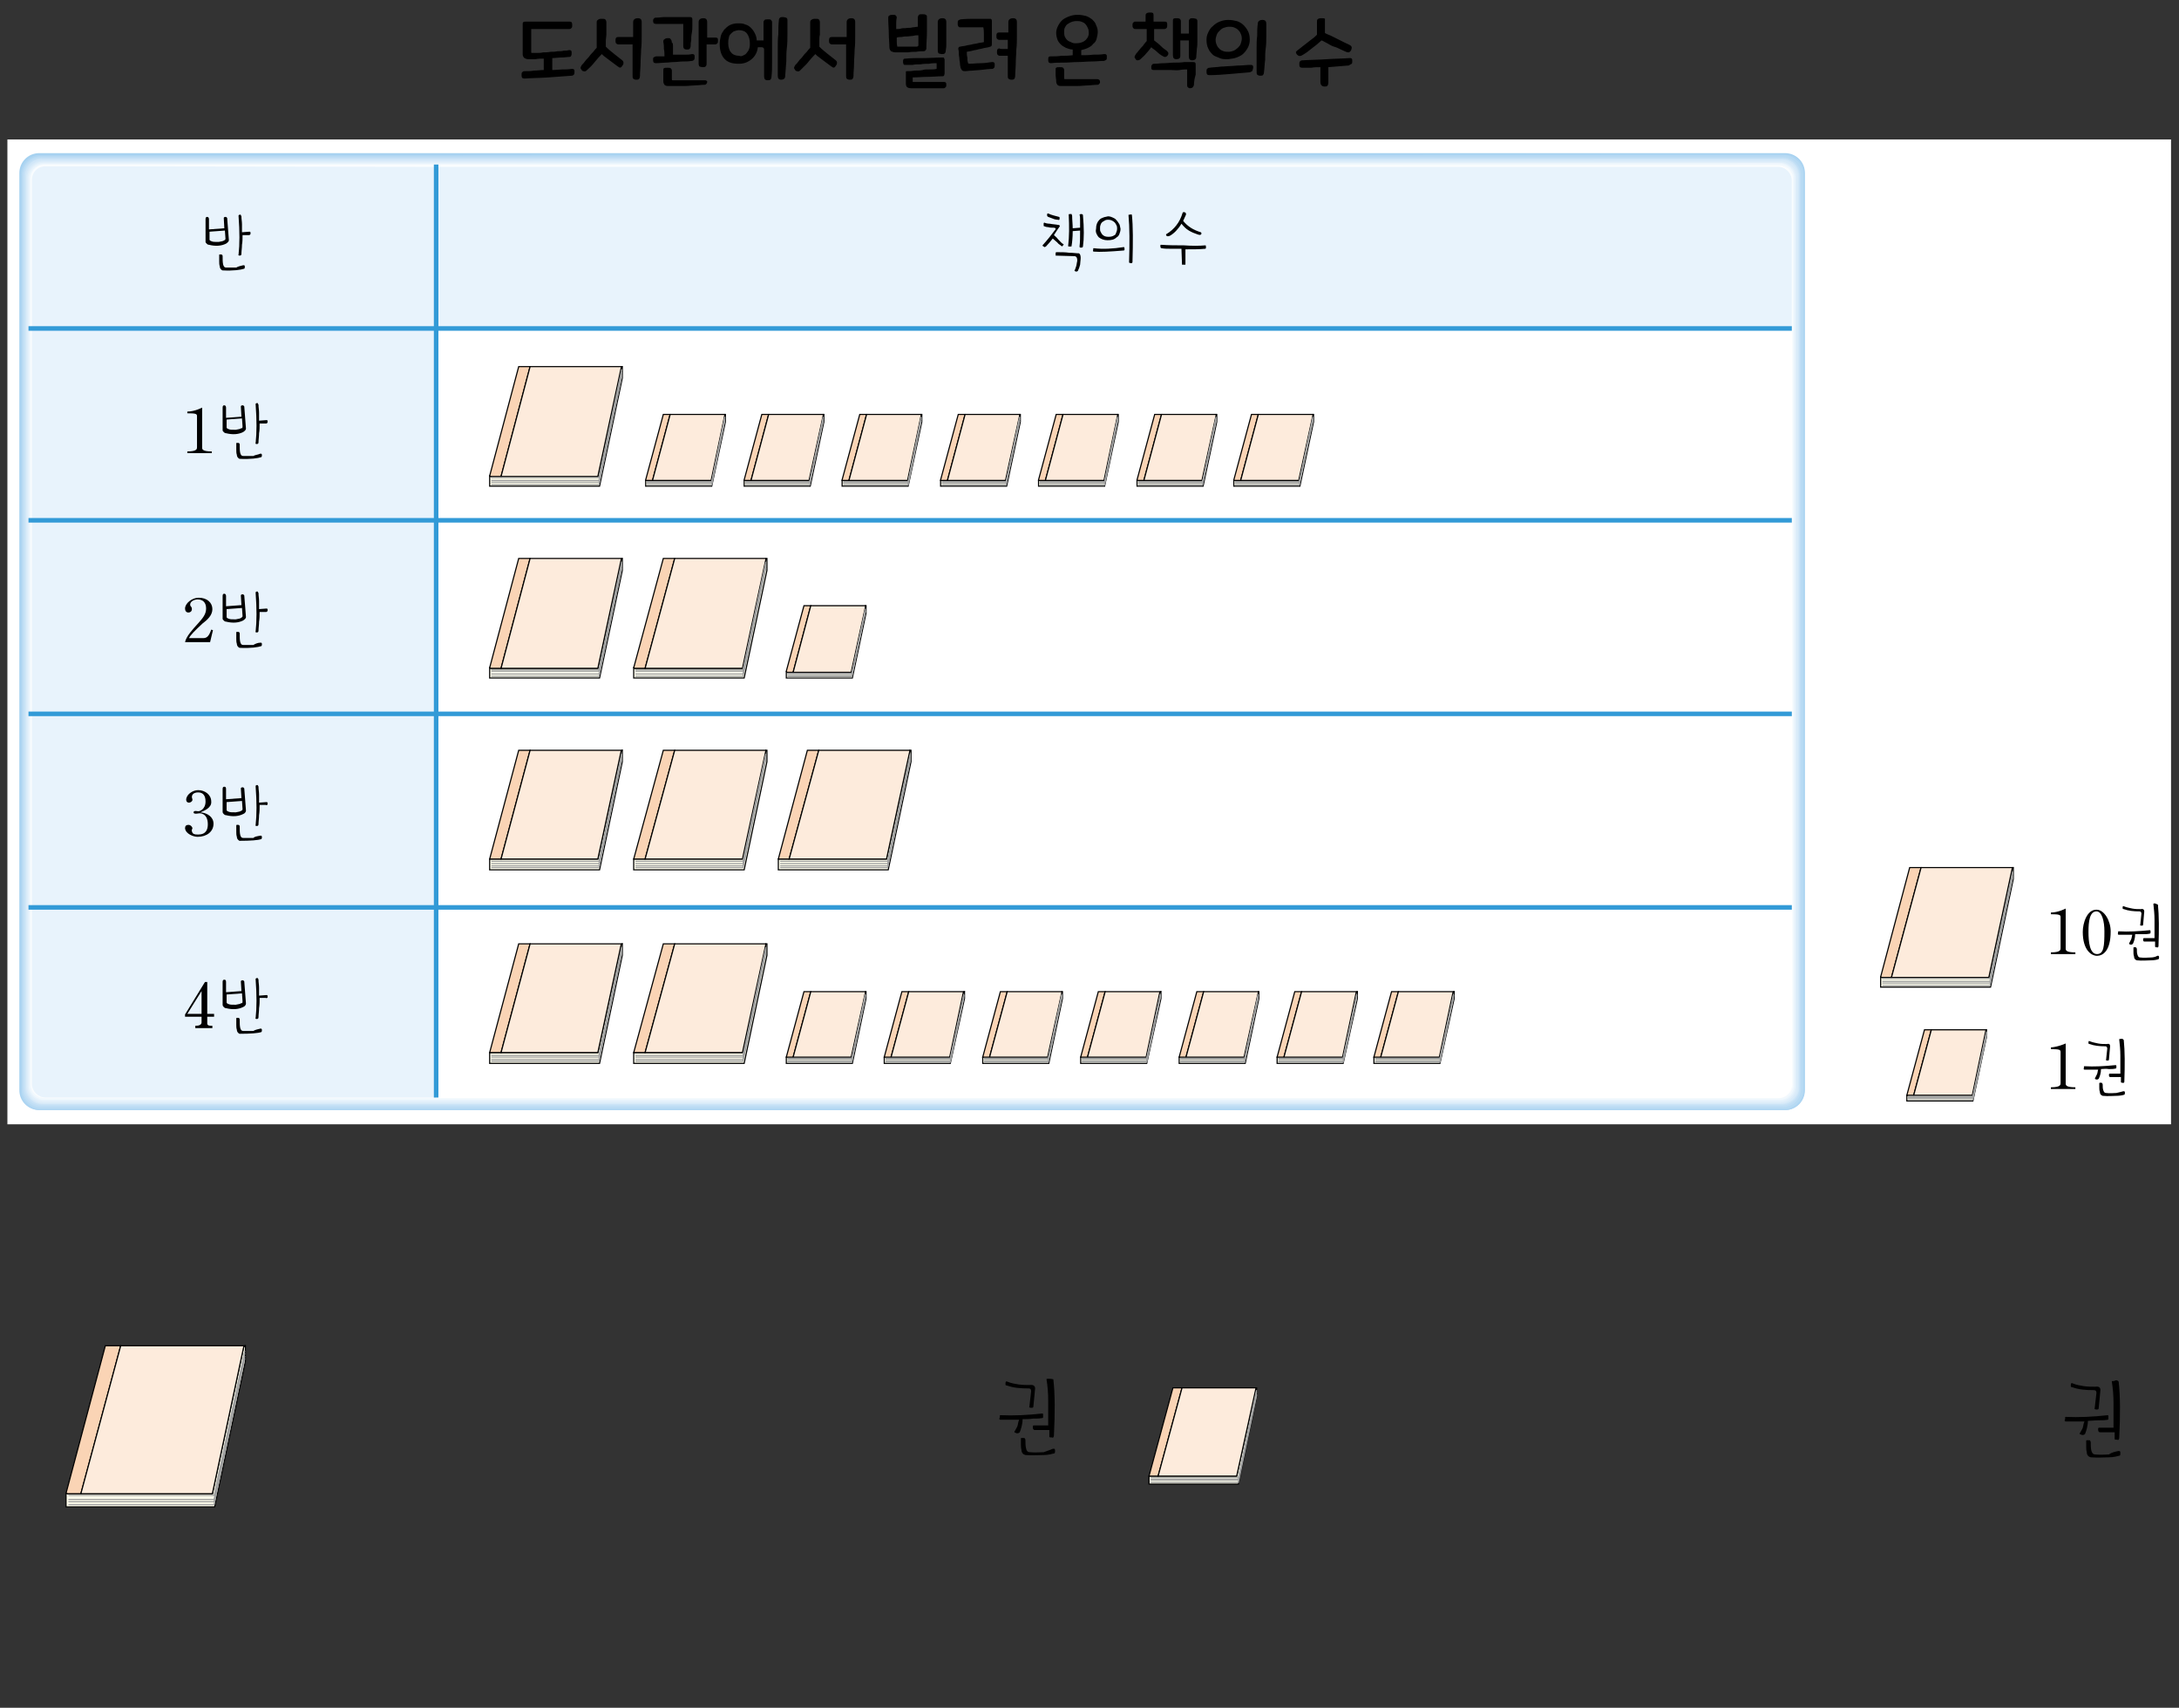 <?xml version="1.0" encoding="utf-8"?>
<!-- Generator: Adobe Illustrator 24.2.3, SVG Export Plug-In . SVG Version: 6.00 Build 0)  -->
<svg version="1.1" id="레이어_1" xmlns="http://www.w3.org/2000/svg" xmlns:xlink="http://www.w3.org/1999/xlink" x="0px"
	 y="0px" viewBox="0 0 382.7 300" style="enable-background:new 0 0 382.7 300;" xml:space="preserve">
<rect x="0" y="0" width="382.7" height="300" fill="#333333" stroke="none"/>
<style type="text/css">
	.st0{fill:#FFFFFF;}
	.st1{fill:#A5D1F0;}
	.st2{fill:#AED5F2;}
	.st3{fill:#B7DAF3;}
	.st4{fill:#C0DEF5;}
	.st5{fill:#C8E2F6;}
	.st6{fill:#D1E7F8;}
	.st7{fill:#D9EBF9;}
	.st8{fill:#E1EFFA;}
	.st9{fill:#E9F4FC;}
	.st10{fill:#F1F8FD;}
	.st11{fill:#F9FCFE;}
	.st12{fill:#E8F3FC;}
	.st13{fill:none;stroke:#329AD7;stroke-width:0.8;}
	.st14{fill:#FFFEEC;stroke:#000000;stroke-width:0.2;}
	.st15{fill:#FAD4B5;stroke:#000000;stroke-width:0.2;}
	.st16{fill:#FDEBDC;stroke:#000000;stroke-width:0.2;}
	.st17{fill:none;stroke:#9FA0A0;stroke-width:0.2;}
</style>
<rect x="1.3" y="24.5" class="st0" width="380" height="173"/>
<g>
	<g>
		<g>
			<path class="st1" d="M317,30.4c0-2-1.6-3.5-3.5-3.5H6.9c-2,0-3.5,1.6-3.5,3.5v161.1c0,2,1.6,3.5,3.5,3.5h306.6
				c2,0,3.5-1.6,3.5-3.5V30.4z"/>
			<path class="st2" d="M7,27.2c-1.9,0-3.4,1.5-3.4,3.4v160.9c0,0.1,0,0.2,0,0.3c0.1,1.8,1.6,3.2,3.4,3.2h306.4c0.1,0,0.2,0,0.3,0
				c1.8-0.1,3.2-1.6,3.2-3.4v-161c0-0.1,0-0.2,0-0.3c-0.1-1.8-1.6-3.2-3.4-3.2L7,27.2L7,27.2z"/>
			<path class="st3" d="M7.1,27.4c-1.8,0-3.3,1.5-3.3,3.3v160.7c0,0.1,0,0.2,0,0.3c0.1,1.7,1.6,3.1,3.3,3.1h306.2c0.1,0,0.2,0,0.3,0
				c1.7-0.1,3.1-1.6,3.1-3.3V30.7c0-0.1,0-0.2,0-0.3c-0.1-1.7-1.6-3.1-3.3-3.1L7.1,27.4L7.1,27.4z"/>
			<path class="st4" d="M7.2,27.6C5.4,27.6,4,29,4,30.8v160.5c0,0.1,0,0.2,0,0.2c0.1,1.7,1.5,3,3.2,3h305.9c0.1,0,0.2,0,0.2,0
				c1.7-0.1,3-1.5,3-3.2V30.8c0-0.1,0-0.2,0-0.2c-0.1-1.7-1.5-3-3.2-3C313.1,27.6,7.2,27.6,7.2,27.6z"/>
			<path class="st5" d="M7.3,27.8c-1.7,0-3.1,1.4-3.1,3.1v160.2c0,0.1,0,0.2,0,0.2c0.1,1.6,1.4,2.9,3.1,2.9H313c0.1,0,0.2,0,0.2,0
				c1.6-0.1,2.9-1.4,2.9-3.1V30.9c0-0.1,0-0.2,0-0.2c-0.1-1.6-1.4-2.9-3.1-2.9H7.3L7.3,27.8z"/>
			<path class="st6" d="M7.4,27.9c-1.7,0-3,1.4-3,3v160v0.2c0.1,1.6,1.4,2.9,3,2.9h305.5h0.2c1.6-0.1,2.9-1.4,2.9-3V31.1v-0.3
				c-0.1-1.6-1.4-2.9-3-2.9C313,27.9,7.4,27.9,7.4,27.9z"/>
			<path class="st7" d="M7.5,28.2c-1.6,0-2.9,1.3-2.9,2.9v159.8v0.2c0.1,1.5,1.3,2.8,2.9,2.8h305.3h0.2c1.5-0.1,2.8-1.3,2.8-2.9
				V31.2v-0.3c-0.1-1.5-1.3-2.8-2.9-2.8L7.5,28.2L7.5,28.2z"/>
			<path class="st8" d="M7.6,28.4c-1.5,0-2.8,1.2-2.8,2.8v159.6v0.2c0.1,1.5,1.3,2.7,2.8,2.7h305h0.2c1.5-0.1,2.7-1.3,2.7-2.8V31.3
				v-0.2c0-1.5-1.3-2.7-2.8-2.7L7.6,28.4L7.6,28.4z"/>
			<path class="st9" d="M7.7,28.6c-1.5,0-2.7,1.2-2.7,2.7v159.3v0.2c0,1.4,1.2,2.6,2.7,2.6h304.8h0.2c1.4,0,2.6-1.2,2.6-2.7V31.4
				v-0.2c0-1.4-1.2-2.6-2.7-2.6C312.6,28.6,7.7,28.6,7.7,28.6z"/>
			<path class="st10" d="M7.8,28.8c-1.4,0-2.6,1.2-2.6,2.6v159.1v0.2c0,1.4,1.2,2.5,2.6,2.5h304.6h0.2c1.4,0,2.5-1.2,2.5-2.6V31.4
				v-0.2c0-1.4-1.2-2.5-2.6-2.5L7.8,28.8L7.8,28.8z"/>
			<path class="st11" d="M7.9,28.9c-1.4,0-2.5,1.1-2.5,2.5v158.9v0.2c0,1.4,1.1,2.4,2.5,2.4h304.4h0.2c1.3,0,2.4-1.1,2.4-2.5V31.7
				v-0.3c0-1.4-1.1-2.4-2.5-2.4L7.9,28.9L7.9,28.9z"/>
			<path class="st0" d="M314.7,31.6c0-1.3-1.1-2.4-2.4-2.4H8c-1.3,0-2.4,1.1-2.4,2.4v158.8c0,1.3,1.1,2.4,2.4,2.4h304.3
				c1.3,0,2.4-1.1,2.4-2.4L314.7,31.6L314.7,31.6z"/>
		</g>
	</g>
	<g>
		<path class="st12" d="M76.6,57.7V29.3h235.7c1.3,0,2.4,1.1,2.4,2.4v26C314.7,57.7,76.6,57.7,76.6,57.7z"/>
		<g>
			<path class="st12" d="M76.6,192.8H8c-1.3,0-2.4-1.1-2.4-2.4V57.7h71V192.8z"/>
			<path class="st12" d="M8,29.2c-0.4,0-0.8,0.1-1.2,0.3c-0.7,0.4-1.2,1.2-1.2,2v26.2h71V29.3L8,29.2L8,29.2z"/>
		</g>
		<g>
			<path class="st0" d="M314.7,57.7v132.8c0,1.3-1.1,2.4-2.4,2.4H76.6V57.7H314.7z"/>
		</g>
	</g>
	<g>
		<line class="st13" x1="314.7" y1="57.7" x2="5" y2="57.7"/>
		<line class="st13" x1="314.7" y1="91.4" x2="5" y2="91.4"/>
		<line class="st13" x1="314.7" y1="125.4" x2="5" y2="125.4"/>
		<line class="st13" x1="314.7" y1="159.4" x2="5" y2="159.4"/>
		<line class="st13" x1="76.6" y1="192.8" x2="76.6" y2="28.9"/>
	</g>
	<g>
		<path d="M40.2,42.2c0,0.2-0.2,0.4-0.5,0.6c-0.8,0.4-1.8,0.5-3,0.2c-0.2,0-0.3-0.1-0.4-0.2c-0.1-0.1-0.2-0.2-0.2-0.3v-4
			c0-0.3,0.1-0.4,0.3-0.4s0.3,0.2,0.3,0.4v1.8l2.7-0.2l-0.1-1.8c0-0.1,0.1-0.2,0.3-0.2s0.2,0.1,0.3,0.2L40.2,42.2z M39.6,41.9
			l-0.1-1.4l-2.7,0.2v1.4c0,0.1,0.1,0.2,0.4,0.3c0.2,0.1,0.6,0.1,1.2,0.1c0.4-0.1,0.8-0.1,1-0.3C39.5,42.2,39.6,42.1,39.6,41.9z
			 M42.7,46.6c0,0,0.1,0,0.2,0c0,0,0.1,0.1,0.1,0.2c0,0.2,0,0.3-0.1,0.4c-0.6,0.2-1.9,0.4-3.8,0.3c-0.1,0-0.2-0.1-0.3-0.2
			c-0.1-0.1-0.2-0.3-0.2-0.5c-0.1-0.3-0.1-0.6-0.1-0.9s0-0.7,0-1.1c0-0.1,0-0.1,0.1-0.1c0,0,0.1,0,0.2,0c0.2,0,0.3,0.1,0.3,0.3
			c0,0.6,0,1.1,0.1,1.5c0.1,0.3,0.2,0.5,0.5,0.5c0.7,0,1.3,0,1.8,0C41.8,46.8,42.3,46.7,42.7,46.6z M43.8,40.7c0.1,0,0.1,0,0.2,0.1
			c0,0.1,0,0.1,0,0.2c0,0.1,0,0.2-0.1,0.2c0,0.1-0.1,0.1-0.2,0.1h-1.1c0,0.6,0,1.2-0.1,1.7c0,0.6-0.1,1.1-0.1,1.6
			c0,0.2-0.1,0.3-0.3,0.3s-0.3-0.1-0.2-0.2c0.2-1.8,0.2-4,0-6.7c0-0.1,0-0.1,0-0.2c0,0,0.1,0,0.2-0.1c0.1,0,0.2,0,0.2,0.1
			s0.1,0.1,0.1,0.2c0,0.5,0.1,0.9,0.1,1.4s0,0.9,0,1.4L43.8,40.7C43.8,40.8,43.8,40.7,43.8,40.7z"/>
	</g>
	<g>
		<path d="M186.8,42.9c0,0.1,0,0.1-0.1,0.2c-0.1,0.2-0.2,0.2-0.3,0.1c-0.2-0.2-0.5-0.3-0.7-0.6c-0.2-0.2-0.5-0.4-0.8-0.7
			c-0.4,0.5-0.8,1-1.2,1.4c-0.1,0-0.1,0.1-0.2,0.1s-0.1,0-0.2-0.1c-0.2-0.1-0.2-0.1-0.2-0.2c0.9-1,1.6-1.9,2.2-2.7
			c0.1-0.1,0.1-0.2,0.1-0.3c0,0-0.2-0.1-0.3-0.1c-0.4,0-0.7,0-1-0.1c-0.3,0-0.6-0.1-0.8-0.2c0,0,0-0.1,0-0.3c0-0.1,0-0.1,0-0.2
			l0.1-0.1c0.2,0.1,0.6,0.2,1,0.2c0.4,0.1,0.9,0.1,1.4,0.2c0.2,0,0.3,0.1,0.3,0.1c0,0.1,0.1,0.1,0,0.2c-0.3,0.4-0.6,0.9-1,1.5
			c0.2,0.2,0.5,0.4,0.7,0.7C186.2,42.4,186.5,42.8,186.8,42.9z M186,38.1c0.1,0,0.1,0.1,0.1,0.3s-0.1,0.3-0.3,0.2
			c-0.3,0-0.7-0.1-0.9-0.2c-0.3-0.1-0.5-0.2-0.8-0.3c-0.2-0.1-0.2-0.2-0.2-0.4s0.1-0.2,0.2-0.2C184.7,37.8,185.3,37.9,186,38.1z
			 M189.8,45.3c0,0.4-0.1,0.9-0.1,1.2c-0.1,0.4-0.2,0.7-0.4,1.1c-0.1,0.1-0.2,0.1-0.4,0.1c-0.1-0.1-0.1-0.1-0.2-0.1c0,0-0.1,0,0,0
			c0.1-0.2,0.2-0.5,0.3-0.8s0.1-0.6,0.2-1c0-0.5-0.1-0.7-0.4-0.8l-3.4-0.1c0,0,0-0.1,0-0.3c0-0.1,0-0.1,0-0.2l0.1-0.1
			c0.9,0,1.6,0,2.3,0.1c0.7,0,1.2,0.1,1.7,0.1C189.7,44.6,189.8,44.9,189.8,45.3z M188.3,37.9c0,0.7,0.1,1.5,0.1,2.2l1.3-0.1
			c0-0.4,0-0.8,0-1.2s0-0.8-0.1-1.1c0,0,0.1-0.1,0.3-0.1s0.3,0.1,0.3,0.2c0.2,2.3,0.2,4.1,0,5.5c0,0.1-0.1,0.2-0.3,0.2
			s-0.3,0-0.3-0.2c0.1-0.8,0.1-1.7,0.1-2.8l-1.3,0.1c0,1.1-0.1,2-0.2,2.6c0,0.1,0,0.1-0.1,0.1c0,0-0.1,0-0.2,0s-0.2,0-0.2,0
			c-0.1,0-0.1-0.1-0.1-0.1c0.2-1.6,0.2-3.5,0.1-5.5c0-0.1,0.1-0.1,0.3-0.1c0.1,0,0.2,0,0.2,0C188.3,37.9,188.3,37.9,188.3,37.9z"/>
		<path d="M197.4,43.4L197.4,43.4c0.1,0.1,0.1,0.2,0.1,0.3s0,0.2,0,0.2l-0.1,0.1c-2.4,0.2-4.2,0.3-5.3,0.2c-0.1,0-0.2-0.1-0.1-0.3
			c0-0.1,0-0.1,0-0.2c0,0,0-0.1,0.1-0.1C193.7,43.8,195.5,43.7,197.4,43.4z M196.8,40.2c0,0.4-0.1,0.6-0.2,0.9
			c-0.1,0.3-0.3,0.5-0.5,0.6c-0.4,0.4-0.9,0.5-1.6,0.5c-0.6,0-1.1-0.2-1.5-0.5c-0.2-0.2-0.3-0.4-0.4-0.6s-0.2-0.5-0.1-0.9
			c0-0.7,0.2-1.2,0.6-1.6c0.2-0.2,0.4-0.3,0.7-0.4c0.2-0.1,0.5-0.1,0.8-0.2c0.3,0,0.6,0.1,0.8,0.2c0.2,0.1,0.5,0.2,0.7,0.5
			c0.2,0.2,0.3,0.4,0.5,0.7C196.7,39.6,196.7,39.8,196.8,40.2z M196.2,40.2c0-0.2,0-0.4-0.1-0.6s-0.2-0.4-0.3-0.5
			c-0.3-0.3-0.7-0.5-1.1-0.5c-0.2,0-0.4,0-0.6,0.1c-0.2,0.1-0.3,0.2-0.5,0.3c-0.2,0.2-0.3,0.4-0.3,0.5c-0.1,0.2-0.1,0.4-0.1,0.6
			s0,0.5,0.1,0.6c0.1,0.2,0.2,0.4,0.3,0.5c0.3,0.3,0.6,0.4,1.1,0.4s0.8-0.1,1.2-0.4C196,40.9,196.2,40.6,196.2,40.2z M198.8,37.8
			c0.2,1.9,0.2,4.7,0.1,8.2c0,0.1,0,0.1-0.1,0.2c0,0-0.1,0.1-0.2,0c-0.1,0-0.2,0-0.2,0l-0.1-0.1c0.1-3.4,0.1-6.2-0.1-8.3
			c0-0.1,0.1-0.1,0.3-0.1C198.7,37.6,198.8,37.7,198.8,37.8z"/>
		<path d="M211.7,43.1c0.1,0,0.1,0.1,0.1,0.3c0,0.1,0,0.2,0,0.2l-0.1,0.1c-1.1,0.1-2.2,0.1-3.5,0.1v2.7c0,0,0,0-0.1,0
			c0,0-0.1,0-0.2,0c-0.2,0-0.3,0-0.3,0l-0.1-2.8c-0.6,0-1.2,0-1.8,0s-1.2,0-1.7-0.1c-0.1,0-0.2-0.1-0.2-0.3c0-0.1,0-0.1,0-0.2
			c0,0,0-0.1,0.1-0.1c1.4,0.1,2.7,0.1,4,0.1C209.3,43.2,210.6,43.2,211.7,43.1z M210.9,40.8l0.1,0.1c0,0,0,0.1,0,0.2
			c-0.1,0.2-0.3,0.2-0.6,0.1c-0.6-0.2-1.1-0.4-1.6-0.7s-0.9-0.7-1.3-1.2c-0.6,1-1.3,1.7-2,2.1c-0.2,0.1-0.3,0.1-0.4,0.1
			s-0.2,0-0.2-0.1c-0.1,0-0.1-0.1-0.1-0.2c0,0,0-0.1,0.1-0.1c1.3-0.8,2.3-2,2.8-3.7c0-0.1,0.2-0.2,0.4-0.1c0.2,0.1,0.2,0.2,0.2,0.4
			l-0.5,1.1C208.6,39.8,209.6,40.4,210.9,40.8z"/>
	</g>
	<g>
		<path d="M35.5,71.6v7c0,0.3,0,0.7,1.7,0.7v0.3h-4.3v-0.3c1.8,0,1.7-0.5,1.7-0.8v-5.4c0-0.4-0.2-0.5-1.7-0.5v-0.3
			C34.2,72.3,35.5,71.6,35.5,71.6z"/>
		<path d="M43.2,75.3c0,0.2-0.2,0.4-0.5,0.6c-0.8,0.4-1.8,0.5-3,0.2c-0.2,0-0.3-0.1-0.4-0.2c-0.1-0.1-0.2-0.2-0.2-0.3v-4
			c0-0.3,0.1-0.4,0.3-0.4s0.3,0.2,0.3,0.4v1.8l2.7-0.2l-0.1-1.8c0-0.1,0.1-0.2,0.3-0.2s0.2,0.1,0.3,0.2L43.2,75.3z M42.6,74.9
			l-0.1-1.4l-2.7,0.2v1.4c0,0.1,0.1,0.2,0.4,0.3c0.2,0.1,0.6,0.1,1.2,0.1c0.4-0.1,0.8-0.1,1-0.3C42.5,75.3,42.6,75.2,42.6,74.9z
			 M45.7,79.7c0,0,0.1,0,0.2,0c0,0,0.1,0.1,0.1,0.2c0,0.2,0,0.3-0.1,0.4c-0.6,0.2-1.9,0.4-3.8,0.3c-0.1,0-0.2-0.1-0.3-0.2
			s-0.2-0.3-0.2-0.5c-0.1-0.3-0.1-0.6-0.1-0.9s0-0.7,0-1.1c0-0.1,0-0.1,0.1-0.1c0,0,0.1,0,0.2,0c0.2,0,0.3,0.1,0.3,0.3
			c0,0.6,0,1.1,0.1,1.5c0.1,0.3,0.2,0.5,0.5,0.5c0.7,0,1.3,0,1.8,0C44.8,79.9,45.3,79.9,45.7,79.7z M46.8,73.8c0.1,0,0.1,0,0.2,0.1
			c0,0.1,0,0.1,0,0.2s0,0.2-0.1,0.2c0,0.1-0.1,0.1-0.2,0.1h-1.1c0,0.6,0,1.2-0.1,1.7c0,0.6-0.1,1.1-0.1,1.6c0,0.2-0.1,0.3-0.3,0.3
			s-0.3-0.1-0.2-0.2c0.2-1.8,0.2-4,0-6.7c0-0.1,0-0.1,0-0.2c0,0,0.1,0,0.2-0.1c0.1,0,0.2,0,0.2,0.1s0.1,0.1,0.1,0.2
			c0,0.5,0.1,0.9,0.1,1.4s0,0.9,0,1.4L46.8,73.8C46.8,73.9,46.8,73.8,46.8,73.8z"/>
	</g>
	<g>
		<path d="M36.9,112.8h-4.4c0.2-1,1.3-2.2,2.3-3.3c0.8-0.9,1.4-1.6,1.4-2.6s-0.5-1.6-1.5-1.6c-0.5,0-1.3,0.3-1.3,0.9
			c0,0.4,0.3,0.3,0.3,0.8c0,0.4-0.3,0.6-0.6,0.6c-0.4,0-0.6-0.3-0.6-0.7c0-0.9,1.2-1.9,2.4-1.9c1.5,0,2.4,0.9,2.4,2
			s-0.9,1.9-1.7,2.5c-1.4,1.3-2.2,2.1-2.4,2.6h2.3c0.6,0,1.1,0,1.6-1.5l0.3,0.1L36.9,112.8z"/>
		<path d="M43.2,108.4c0,0.2-0.2,0.4-0.5,0.6c-0.8,0.4-1.8,0.5-3,0.2c-0.2,0-0.3-0.1-0.4-0.2c-0.1-0.1-0.2-0.2-0.2-0.3v-4
			c0-0.3,0.1-0.4,0.3-0.4s0.3,0.2,0.3,0.4v1.8l2.7-0.2l-0.1-1.7c0-0.1,0.1-0.2,0.3-0.2s0.2,0.1,0.3,0.2L43.2,108.4z M42.6,108.2
			l-0.1-1.4l-2.7,0.2v1.4c0,0.1,0.1,0.2,0.4,0.3c0.2,0.1,0.6,0.1,1.2,0.1c0.4-0.1,0.8-0.1,1-0.3C42.5,108.4,42.6,108.4,42.6,108.2z
			 M45.7,112.9c0,0,0.1,0,0.2,0c0,0,0.1,0.1,0.1,0.2c0,0.2,0,0.3-0.1,0.4c-0.6,0.2-1.9,0.4-3.8,0.3c-0.1,0-0.2-0.1-0.3-0.2
			s-0.2-0.3-0.2-0.5c-0.1-0.3-0.1-0.6-0.1-0.9s0-0.7,0-1.1c0-0.1,0-0.1,0.1-0.1c0,0,0.1,0,0.2,0c0.2,0,0.3,0.1,0.3,0.3
			c0,0.6,0,1.1,0.1,1.5c0.1,0.3,0.2,0.5,0.5,0.5c0.7,0,1.3,0,1.8,0C44.8,113.1,45.3,112.9,45.7,112.9z M46.8,106.9
			c0.1,0,0.1,0,0.2,0.1c0,0.1,0,0.1,0,0.2s0,0.2-0.1,0.2c0,0.1-0.1,0.1-0.2,0.1h-1.1c0,0.6,0,1.2-0.1,1.7c0,0.6-0.1,1.1-0.1,1.6
			c0,0.2-0.1,0.3-0.3,0.3s-0.3-0.1-0.2-0.2c0.2-1.8,0.2-4,0-6.7c0-0.1,0-0.1,0-0.2c0,0,0.1,0,0.2-0.1c0.1,0,0.2,0,0.2,0.1
			s0.1,0.1,0.1,0.2c0,0.5,0.1,0.9,0.1,1.4s0,0.9,0,1.4L46.8,106.9C46.8,107,46.8,106.9,46.8,106.9z"/>
	</g>
	<g>
		<path d="M35.2,142.7c1.2,0.1,2.3,0.8,2.3,2c0,1.4-1.2,2.3-2.8,2.3c-0.7,0-2.1-0.5-2.2-1.5c0-0.4,0.2-0.6,0.6-0.6
			c0.4,0,0.7,0.4,0.7,0.6c0,0.1-0.2,0.3-0.1,0.5c0.1,0.5,0.4,0.6,1.1,0.6c1.4,0,1.7-0.9,1.7-1.8c0-2-1.4-2-1.7-1.9
			c-0.6,0.1-0.8,0-0.8-0.2s0.2-0.3,0.7-0.2c0.3,0.1,1.4-0.3,1.4-1.7c0-1-0.4-1.6-1.3-1.6c-0.8,0-1.1,0.4-1.1,0.8
			c0,0.2,0.1,0.3,0.1,0.5c0,0.3-0.4,0.5-0.6,0.5c-0.3,0-0.5-0.2-0.5-0.5c0-0.9,1.1-1.7,2.1-1.7c1.2,0,2.3,0.8,2.3,2
			C37.2,141.9,35.9,142.4,35.2,142.7z"/>
		<path d="M43.2,142.4c0,0.2-0.2,0.5-0.5,0.6c-0.8,0.4-1.8,0.5-3,0.2c-0.2,0-0.3-0.1-0.4-0.2c-0.1-0.1-0.2-0.2-0.2-0.4v-4
			c0-0.3,0.1-0.4,0.3-0.4s0.3,0.1,0.3,0.4v1.8l2.7-0.2l-0.1-1.7c0-0.1,0.1-0.2,0.3-0.2s0.2,0.1,0.3,0.2L43.2,142.4z M42.6,142.1
			l-0.1-1.4l-2.7,0.2v1.4c0,0.1,0.1,0.2,0.4,0.3c0.2,0.1,0.6,0.1,1.2,0.1c0.4-0.1,0.8-0.1,1-0.3C42.5,142.4,42.6,142.3,42.6,142.1z
			 M45.7,146.8c0,0,0.1,0,0.2,0c0,0,0.1,0.1,0.1,0.2c0,0.2,0,0.3-0.1,0.4c-0.6,0.2-1.9,0.3-3.8,0.3c-0.1,0-0.2-0.1-0.3-0.2
			c-0.1-0.1-0.2-0.3-0.2-0.5c-0.1-0.3-0.1-0.6-0.1-0.9s0-0.7,0-1.1c0,0,0-0.1,0.1-0.1c0,0,0.1,0,0.2,0c0.2,0,0.3,0.1,0.3,0.3
			c0,0.6,0,1.1,0.1,1.5c0.1,0.3,0.2,0.5,0.5,0.5c0.7,0,1.3,0,1.8,0C44.8,146.9,45.3,146.9,45.7,146.8z M46.8,140.9
			c0.1,0,0.1,0,0.2,0.1c0,0,0,0.1,0,0.2c0,0.1,0,0.2-0.1,0.2c0,0-0.1,0.1-0.2,0h-1.1c0,0.6,0,1.2-0.1,1.8c0,0.6-0.1,1.1-0.1,1.6
			c0,0.2-0.1,0.3-0.3,0.3s-0.3-0.1-0.2-0.2c0.2-1.8,0.2-4,0-6.7c0-0.1,0-0.1,0-0.2c0,0,0.1,0,0.2-0.1c0.1,0,0.2,0,0.2,0.1
			c0,0,0.1,0.1,0.1,0.2c0,0.5,0.1,0.9,0.1,1.4s0,0.9,0,1.4L46.8,140.9L46.8,140.9z"/>
	</g>
	<g>
		<path d="M32.5,178.2l3.5-5.7h0.4v5.6h1.2v0.5h-1.2v1.2c0,0.4,0.5,0.4,0.9,0.4v0.4h-3v-0.4c0.7,0,1.1-0.2,1.1-0.6v-1h-2.9
			C32.5,178.6,32.5,178.2,32.5,178.2z M35.4,174.1l-2.5,4h2.5V174.1z"/>
		<path d="M43.2,176.3c0,0.2-0.2,0.5-0.5,0.6c-0.8,0.4-1.8,0.5-3,0.2c-0.2,0-0.3-0.1-0.4-0.2c-0.1-0.1-0.2-0.2-0.2-0.4v-4
			c0-0.3,0.1-0.4,0.3-0.4s0.3,0.1,0.3,0.4v1.8l2.7-0.2l-0.1-1.7c0-0.1,0.1-0.2,0.3-0.2s0.2,0.1,0.3,0.2L43.2,176.3z M42.6,175.9
			l-0.1-1.4l-2.7,0.2v1.4c0,0.1,0.1,0.2,0.4,0.3c0.2,0.1,0.6,0.1,1.2,0.1c0.4-0.1,0.8-0.1,1-0.3C42.5,176.3,42.6,176.2,42.6,175.9z
			 M45.7,180.7c0,0,0.1,0,0.2,0c0,0,0.1,0.1,0.1,0.2c0,0.2,0,0.3-0.1,0.4c-0.6,0.2-1.9,0.3-3.8,0.3c-0.1,0-0.2-0.1-0.3-0.2
			s-0.2-0.3-0.2-0.5c-0.1-0.3-0.1-0.6-0.1-0.9s0-0.7,0-1.1c0,0,0-0.1,0.1-0.1c0,0,0.1,0,0.2,0c0.2,0,0.3,0.1,0.3,0.3
			c0,0.6,0,1.1,0.1,1.5c0.1,0.3,0.2,0.5,0.5,0.5c0.7,0,1.3,0,1.8,0C44.8,180.9,45.3,180.8,45.7,180.7z M46.8,174.8
			c0.1,0,0.1,0,0.2,0.1c0,0,0,0.1,0,0.2s0,0.2-0.1,0.2c0,0-0.1,0.1-0.2,0h-1.1c0,0.6,0,1.2-0.1,1.8c0,0.6-0.1,1.1-0.1,1.6
			c0,0.2-0.1,0.3-0.3,0.3s-0.3-0.1-0.2-0.2c0.2-1.8,0.2-4,0-6.7c0-0.1,0-0.1,0-0.2c0,0,0.1,0,0.2-0.1c0.1,0,0.2,0,0.2,0.1
			c0,0,0.1,0.1,0.1,0.2c0,0.5,0.1,0.9,0.1,1.4s0,0.9,0,1.4L46.8,174.8L46.8,174.8z"/>
	</g>
	<g>
		<path d="M362.8,159.6v7c0,0.3,0,0.7,1.7,0.7v0.3h-4.3v-0.3c1.8,0,1.7-0.5,1.7-0.8v-5.4c0-0.4-0.2-0.5-1.7-0.5v-0.3
			C361.5,160.3,362.8,159.6,362.8,159.6z"/>
		<path d="M368.2,159.8c1.4,0,2.5,2,2.5,3.8c0,3.5-1.4,4.3-2.4,4.3s-2.5-1-2.5-4.2C365.8,162.2,366.5,159.8,368.2,159.8z
			 M369.6,163.6c0-1.7-0.4-3.5-1.4-3.5c-1.2,0-1.4,1.8-1.4,3.6c0,1.7,0.2,3.9,1.5,3.9C369.5,167.6,369.6,166.2,369.6,163.6z"/>
		<path d="M375,164.1c0,0.7-0.2,1.3-0.4,1.7c-0.1,0.1-0.3,0.2-0.5,0.1c-0.2,0-0.2-0.2-0.1-0.3c0.1-0.2,0.2-0.4,0.3-0.6
			s0.1-0.5,0.2-0.8c-0.5,0-1,0-1.4,0s-0.8,0-1,0c-0.1,0-0.2-0.1-0.1-0.3c0-0.1,0-0.2,0-0.2s0-0.1,0.1-0.1c1.7,0.1,3.5,0,5.5-0.2
			l0.1,0.1c0,0,0,0.1,0,0.2s0,0.2,0,0.2l-0.1,0.1c-0.4,0.1-0.8,0.1-1.2,0.1C375.8,164.1,375.4,164.1,375,164.1z M376.6,160.1
			l-0.2,2.3c0,0.2-0.1,0.2-0.3,0.2s-0.3-0.1-0.2-0.2l0.2-1.9c0-0.2-0.1-0.4-0.3-0.4c-1.1,0-2-0.1-2.8-0.4c-0.1,0-0.1,0-0.2-0.1
			c0,0,0-0.1,0-0.2c0-0.2,0.1-0.3,0.2-0.2c0.5,0.2,1,0.3,1.5,0.4s1,0.1,1.5,0.1C376.4,159.6,376.6,159.8,376.6,160.1z M378.9,167.9
			c0,0,0.1,0,0.2,0c0,0,0.1,0.1,0.1,0.2c0,0.2,0,0.3-0.1,0.4c-0.3,0.1-0.8,0.2-1.4,0.2s-1.4,0.1-2.4,0c-0.3-0.1-0.5-0.3-0.5-0.7
			c-0.1-0.3-0.1-0.5-0.1-0.8c0-0.2,0-0.5,0-0.7c0,0,0-0.1,0.1-0.1c0,0,0.1,0,0.2,0s0.2,0,0.2,0.1c0,0,0.1,0.1,0.1,0.2
			c0,0.4,0,0.7,0.1,1s0.2,0.5,0.5,0.5c0.7,0.1,1.3,0,1.8,0C378.1,168.2,378.6,168.1,378.9,167.9z M379,158.9
			c0.2,1.9,0.2,4.4,0.1,7.3c0,0.1,0,0.1-0.1,0.2c0,0-0.1,0.1-0.2,0c-0.1,0-0.2,0-0.2,0l-0.1-0.1c0-0.1,0-0.2,0-0.4
			c0-0.1,0-0.3,0-0.5h-1.9c-0.1,0-0.2-0.1-0.2-0.3c0-0.1,0-0.1,0-0.2l0.1-0.1h1.9c0-1.1,0-2.2,0-3.2s-0.1-1.9-0.2-2.8
			c0-0.1,0.1-0.1,0.3-0.1C378.8,158.8,378.9,158.9,379,158.9z"/>
	</g>
	<g>
		<path d="M362.8,183.3v7c0,0.3,0,0.7,1.7,0.7v0.3h-4.3V191c1.8,0,1.7-0.5,1.7-0.8v-5.4c0-0.4-0.2-0.5-1.7-0.5V184
			C361.5,183.9,362.8,183.3,362.8,183.3z"/>
		<path d="M369,187.8c0,0.7-0.2,1.3-0.4,1.7c-0.1,0.1-0.3,0.2-0.5,0.1c-0.2,0-0.2-0.2-0.1-0.3c0.1-0.2,0.2-0.4,0.3-0.6
			s0.1-0.5,0.2-0.8c-0.5,0-1,0-1.4,0s-0.8,0-1,0c-0.1,0-0.2-0.1-0.1-0.3c0-0.1,0-0.2,0-0.2s0-0.1,0.1-0.1c1.7,0.1,3.5,0,5.5-0.2
			l0.1,0.1c0,0,0,0.1,0,0.2s0,0.2,0,0.2l-0.1,0.1c-0.4,0.1-0.8,0.1-1.2,0.1C369.8,187.7,369.4,187.8,369,187.8z M370.6,183.8
			l-0.2,2.3c0,0.2-0.1,0.2-0.3,0.2s-0.3-0.1-0.2-0.2l0.2-1.9c0-0.2-0.1-0.4-0.3-0.4c-1.1,0-2-0.1-2.8-0.4c-0.1,0-0.1,0-0.2-0.1
			c0,0,0-0.1,0-0.2c0-0.2,0.1-0.3,0.2-0.2c0.5,0.2,1,0.3,1.5,0.4s1,0.1,1.5,0.1C370.4,183.3,370.6,183.4,370.6,183.8z M372.9,191.7
			c0,0,0.1,0,0.2,0c0,0,0.1,0.1,0.1,0.2c0,0.2,0,0.3-0.1,0.4c-0.3,0.1-0.8,0.2-1.4,0.2s-1.4,0.1-2.4,0c-0.3-0.1-0.5-0.3-0.5-0.7
			c-0.1-0.3-0.1-0.5-0.1-0.8c0-0.2,0-0.5,0-0.7c0,0,0-0.1,0.1-0.1c0,0,0.1,0,0.2,0s0.2,0,0.2,0.1c0,0,0.1,0.1,0.1,0.2
			c0,0.4,0,0.7,0.1,1s0.2,0.5,0.5,0.5c0.7,0.1,1.3,0,1.8,0C372.1,191.9,372.6,191.8,372.9,191.7z M373,182.7
			c0.2,1.9,0.2,4.4,0.1,7.3c0,0.1,0,0.1-0.1,0.2c0,0-0.1,0.1-0.2,0c-0.1,0-0.2,0-0.2,0l-0.1-0.1c0-0.1,0-0.2,0-0.4
			c0-0.1,0-0.3,0-0.5h-1.9c-0.1,0-0.2-0.1-0.2-0.3c0-0.1,0-0.1,0-0.2l0.1-0.1h1.9c0-1.1,0-2.2,0-3.2s-0.1-1.9-0.2-2.8
			c0-0.1,0.1-0.1,0.3-0.1C372.8,182.4,372.9,182.6,373,182.7z"/>
	</g>
	<g>
		<g>
			<g>
				<polygon class="st14" points="109.1,64.6 105,83.7 86.2,83.7 86,83.6 86,85.4 105.3,85.4 109.3,66.4 109.3,64.4 109.2,64.4 				
					"/>
				<g>
					<polygon class="st15" points="91.1,64.4 86,83.6 86,83.6 86.2,83.7 88,83.7 93.1,64.4 					"/>
					<polygon class="st16" points="93.1,64.4 88,83.7 105,83.7 109.1,64.6 109.2,64.4 					"/>
				</g>
			</g>
		</g>
		<polyline class="st17" points="86.3,83.9 105.2,83.9 109.2,64.9 		"/>
		<polyline class="st17" points="86.3,84.4 105.2,84.4 109.2,65.4 		"/>
		<polyline class="st17" points="86.3,84.7 105.2,84.7 109.2,65.8 		"/>
		<polyline class="st17" points="86.3,85.1 105.2,85.1 109.2,66.1 		"/>
	</g>
	<g>
		<g>
			<g>
				<polygon class="st14" points="127.3,72.9 124.9,84.4 113.5,84.4 113.4,84.4 113.4,85.4 125,85.4 127.4,74.1 127.4,72.8 
					127.3,72.8 				"/>
				<g>
					<polygon class="st15" points="116.5,72.8 113.4,84.3 113.4,84.4 113.5,84.4 114.6,84.4 117.7,72.8 					"/>
					<polygon class="st16" points="117.7,72.8 114.6,84.4 124.9,84.4 127.3,72.9 127.3,72.8 					"/>
				</g>
			</g>
		</g>
		<polyline class="st17" points="113.6,84.6 125,84.6 127.3,73.2 		"/>
		<polyline class="st17" points="113.6,84.8 125,84.8 127.3,73.4 		"/>
		<polyline class="st17" points="113.6,84.9 125,84.9 127.3,73.6 		"/>
		<polyline class="st17" points="113.6,85.2 125,85.2 127.3,73.9 		"/>
	</g>
	<g>
		<g>
			<g>
				<polygon class="st14" points="353.4,152.6 349.3,171.7 330.5,171.7 330.3,171.6 330.3,173.4 349.6,173.4 353.6,154.4 
					353.6,152.4 353.5,152.4 				"/>
				<g>
					<polygon class="st15" points="335.4,152.4 330.3,171.6 330.3,171.6 330.5,171.7 332.2,171.7 337.4,152.4 					"/>
					<polygon class="st16" points="337.4,152.4 332.2,171.7 349.3,171.7 353.4,152.6 353.5,152.4 					"/>
				</g>
			</g>
		</g>
		<polyline class="st17" points="330.6,171.9 349.5,171.9 353.5,153.1 		"/>
		<polyline class="st17" points="330.6,172.4 349.5,172.4 353.5,153.4 		"/>
		<polyline class="st17" points="330.6,172.7 349.5,172.7 353.5,153.8 		"/>
		<polyline class="st17" points="330.6,173.1 349.5,173.1 353.5,154.1 		"/>
	</g>
	<g>
		<g>
			<g>
				<polygon class="st14" points="348.8,180.9 346.4,192.4 335.1,192.4 334.9,192.4 334.9,193.4 346.5,193.4 348.9,182.1 
					348.9,180.9 348.9,180.9 				"/>
				<g>
					<polygon class="st15" points="338,180.9 334.9,192.4 334.9,192.4 335.1,192.4 336.1,192.4 339.2,180.9 					"/>
					<polygon class="st16" points="339.2,180.9 336.1,192.4 346.4,192.4 348.8,180.9 348.9,180.9 					"/>
				</g>
			</g>
		</g>
		<polyline class="st17" points="335.1,192.6 346.5,192.6 348.9,181.2 		"/>
		<polyline class="st17" points="335.1,192.8 346.5,192.8 348.9,181.4 		"/>
		<polyline class="st17" points="335.1,192.9 346.5,192.9 348.9,181.7 		"/>
		<polyline class="st17" points="335.1,193.2 346.5,193.2 348.9,181.9 		"/>
	</g>
	<g>
		<g>
			<g>
				<polygon class="st14" points="144.6,72.9 142.1,84.4 130.8,84.4 130.7,84.4 130.7,85.4 142.3,85.4 144.7,74.1 144.7,72.8 
					144.6,72.8 				"/>
				<g>
					<polygon class="st15" points="133.8,72.8 130.7,84.3 130.7,84.4 130.8,84.4 131.9,84.4 135,72.8 					"/>
					<polygon class="st16" points="135,72.8 131.9,84.4 142.1,84.4 144.6,72.9 144.6,72.8 					"/>
				</g>
			</g>
		</g>
		<polyline class="st17" points="130.9,84.6 142.2,84.6 144.6,73.2 		"/>
		<polyline class="st17" points="130.9,84.8 142.2,84.8 144.6,73.4 		"/>
		<polyline class="st17" points="130.9,84.9 142.2,84.9 144.6,73.6 		"/>
		<polyline class="st17" points="130.9,85.2 142.2,85.2 144.6,73.9 		"/>
	</g>
	<g>
		<g>
			<g>
				<polygon class="st14" points="161.8,72.9 159.4,84.4 148,84.4 147.9,84.4 147.9,85.4 159.5,85.4 161.9,74.1 161.9,72.8 
					161.8,72.8 				"/>
				<g>
					<polygon class="st15" points="151,72.8 147.9,84.3 147.9,84.4 148,84.4 149.1,84.4 152.2,72.8 					"/>
					<polygon class="st16" points="152.2,72.8 149.1,84.4 159.4,84.4 161.8,72.9 161.8,72.8 					"/>
				</g>
			</g>
		</g>
		<polyline class="st17" points="148.1,84.6 159.5,84.6 161.8,73.2 		"/>
		<polyline class="st17" points="148.1,84.8 159.5,84.8 161.8,73.4 		"/>
		<polyline class="st17" points="148.1,84.9 159.5,84.9 161.8,73.6 		"/>
		<polyline class="st17" points="148.1,85.2 159.5,85.2 161.8,73.9 		"/>
	</g>
	<g>
		<g>
			<g>
				<polygon class="st14" points="179.1,72.9 176.6,84.4 165.3,84.4 165.2,84.4 165.2,85.4 176.8,85.4 179.2,74.1 179.2,72.8 
					179.1,72.8 				"/>
				<g>
					<polygon class="st15" points="168.3,72.8 165.2,84.3 165.2,84.4 165.3,84.4 166.4,84.4 169.5,72.8 					"/>
					<polygon class="st16" points="169.5,72.8 166.4,84.4 176.6,84.4 179.1,72.9 179.1,72.8 					"/>
				</g>
			</g>
		</g>
		<polyline class="st17" points="165.4,84.6 176.7,84.6 179.1,73.2 		"/>
		<polyline class="st17" points="165.4,84.8 176.7,84.8 179.1,73.4 		"/>
		<polyline class="st17" points="165.4,84.9 176.7,84.9 179.1,73.6 		"/>
		<polyline class="st17" points="165.4,85.2 176.7,85.2 179.1,73.9 		"/>
	</g>
	<g>
		<g>
			<g>
				<polygon class="st14" points="196.3,72.9 193.9,84.4 182.5,84.4 182.4,84.4 182.4,85.4 194,85.4 196.4,74.1 196.4,72.8 
					196.3,72.8 				"/>
				<g>
					<polygon class="st15" points="185.5,72.8 182.4,84.3 182.4,84.4 182.5,84.4 183.6,84.4 186.7,72.8 					"/>
					<polygon class="st16" points="186.7,72.8 183.6,84.4 193.9,84.4 196.3,72.9 196.3,72.8 					"/>
				</g>
			</g>
		</g>
		<polyline class="st17" points="182.6,84.6 194,84.6 196.3,73.2 		"/>
		<polyline class="st17" points="182.6,84.8 194,84.8 196.3,73.4 		"/>
		<polyline class="st17" points="182.6,84.9 194,84.9 196.3,73.6 		"/>
		<polyline class="st17" points="182.6,85.2 194,85.2 196.3,73.9 		"/>
	</g>
	<g>
		<g>
			<g>
				<polygon class="st14" points="213.6,72.9 211.1,84.4 199.8,84.4 199.7,84.4 199.7,85.4 211.3,85.4 213.7,74.1 213.7,72.8 
					213.6,72.8 				"/>
				<g>
					<polygon class="st15" points="202.8,72.8 199.7,84.3 199.7,84.4 199.8,84.4 200.9,84.4 204,72.8 					"/>
					<polygon class="st16" points="204,72.8 200.9,84.4 211.1,84.4 213.6,72.9 213.6,72.8 					"/>
				</g>
			</g>
		</g>
		<polyline class="st17" points="199.9,84.6 211.2,84.6 213.6,73.2 		"/>
		<polyline class="st17" points="199.9,84.8 211.2,84.8 213.6,73.4 		"/>
		<polyline class="st17" points="199.9,84.9 211.2,84.9 213.6,73.6 		"/>
		<polyline class="st17" points="199.9,85.2 211.2,85.2 213.6,73.9 		"/>
	</g>
	<g>
		<g>
			<g>
				<polygon class="st14" points="230.6,72.9 228.1,84.4 216.8,84.4 216.7,84.4 216.7,85.4 228.3,85.4 230.7,74.1 230.7,72.8 
					230.6,72.8 				"/>
				<g>
					<polygon class="st15" points="219.8,72.8 216.7,84.3 216.7,84.4 216.8,84.4 217.9,84.4 221,72.8 					"/>
					<polygon class="st16" points="221,72.8 217.9,84.4 228.1,84.4 230.6,72.9 230.6,72.8 					"/>
				</g>
			</g>
		</g>
		<polyline class="st17" points="216.9,84.6 228.2,84.6 230.6,73.2 		"/>
		<polyline class="st17" points="216.9,84.8 228.2,84.8 230.6,73.4 		"/>
		<polyline class="st17" points="216.9,84.9 228.2,84.9 230.6,73.6 		"/>
		<polyline class="st17" points="216.9,85.2 228.2,85.2 230.6,73.9 		"/>
	</g>
	<g>
		<g>
			<g>
				<polygon class="st14" points="109.1,98.3 105,117.4 86.2,117.4 86,117.3 86,119.1 105.3,119.1 109.3,100.2 109.3,98.1 
					109.2,98.1 				"/>
				<g>
					<polygon class="st15" points="91.1,98.1 86,117.3 86,117.3 86.2,117.4 88,117.4 93.1,98.1 					"/>
					<polygon class="st16" points="93.1,98.1 88,117.4 105,117.4 109.1,98.3 109.2,98.1 					"/>
				</g>
			</g>
		</g>
		<polyline class="st17" points="86.3,117.7 105.2,117.7 109.2,98.7 		"/>
		<polyline class="st17" points="86.3,117.9 105.2,117.9 109.2,99.1 		"/>
		<polyline class="st17" points="86.3,118.4 105.2,118.4 109.2,99.4 		"/>
		<polyline class="st17" points="86.3,118.8 105.2,118.8 109.2,99.8 		"/>
	</g>
	<g>
		<g>
			<g>
				<polygon class="st14" points="134.5,98.3 130.4,117.4 111.5,117.4 111.3,117.3 111.3,119.1 130.7,119.1 134.7,100.2 134.7,98.1 
					134.5,98.1 				"/>
				<g>
					<polygon class="st15" points="116.5,98.1 111.3,117.3 111.3,117.3 111.5,117.4 113.3,117.4 118.5,98.1 					"/>
					<polygon class="st16" points="118.5,98.1 113.3,117.4 130.4,117.4 134.5,98.3 134.5,98.1 					"/>
				</g>
			</g>
		</g>
		<polyline class="st17" points="111.6,117.7 130.5,117.7 134.5,98.7 		"/>
		<polyline class="st17" points="111.6,117.9 130.5,117.9 134.5,99.1 		"/>
		<polyline class="st17" points="111.6,118.4 130.5,118.4 134.5,99.4 		"/>
		<polyline class="st17" points="111.6,118.8 130.5,118.8 134.5,99.8 		"/>
	</g>
	<g>
		<g>
			<g>
				<polygon class="st14" points="152,106.6 149.5,118.1 138.2,118.1 138.1,117.9 138.1,119.1 149.7,119.1 152.1,107.7 152.1,106.4 
					152,106.4 				"/>
				<g>
					<polygon class="st15" points="141.2,106.4 138.1,117.9 138.1,117.9 138.2,118.1 139.3,118.1 142.4,106.4 					"/>
					<polygon class="st16" points="142.4,106.4 139.3,118.1 149.5,118.1 152,106.6 152,106.4 					"/>
				</g>
			</g>
		</g>
		<polyline class="st17" points="138.3,118.3 149.6,118.3 152,106.9 		"/>
		<polyline class="st17" points="138.3,118.4 149.6,118.4 152,107.1 		"/>
		<polyline class="st17" points="138.3,118.7 149.6,118.7 152,107.3 		"/>
		<polyline class="st17" points="138.3,118.9 149.6,118.9 152,107.4 		"/>
	</g>
	<g>
		<g>
			<g>
				<polygon class="st14" points="109.1,131.9 105,150.9 86.2,150.9 86,150.9 86,152.8 105.3,152.8 109.3,133.8 109.3,131.8 
					109.2,131.8 				"/>
				<g>
					<polygon class="st15" points="91.1,131.8 86,150.9 86,150.9 86.2,150.9 88,150.9 93.1,131.8 					"/>
					<polygon class="st16" points="93.1,131.8 88,150.9 105,150.9 109.1,131.9 109.2,131.8 					"/>
				</g>
			</g>
		</g>
		<polyline class="st17" points="86.3,151.3 105.2,151.3 109.2,132.4 		"/>
		<polyline class="st17" points="86.3,151.7 105.2,151.7 109.2,132.7 		"/>
		<polyline class="st17" points="86.3,152.1 105.2,152.1 109.2,133.1 		"/>
		<polyline class="st17" points="86.3,152.4 105.2,152.4 109.2,133.4 		"/>
	</g>
	<g>
		<g>
			<g>
				<polygon class="st14" points="134.5,131.9 130.4,150.9 111.5,150.9 111.3,150.9 111.3,152.8 130.7,152.8 134.7,133.8 
					134.7,131.8 134.5,131.8 				"/>
				<g>
					<polygon class="st15" points="116.5,131.8 111.3,150.9 111.3,150.9 111.5,150.9 113.3,150.9 118.5,131.8 					"/>
					<polygon class="st16" points="118.5,131.8 113.3,150.9 130.4,150.9 134.5,131.9 134.5,131.8 					"/>
				</g>
			</g>
		</g>
		<polyline class="st17" points="111.6,151.3 130.5,151.3 134.5,132.4 		"/>
		<polyline class="st17" points="111.6,151.7 130.5,151.7 134.5,132.7 		"/>
		<polyline class="st17" points="111.6,152.1 130.5,152.1 134.5,133.1 		"/>
		<polyline class="st17" points="111.6,152.4 130.5,152.4 134.5,133.4 		"/>
	</g>
	<g>
		<g>
			<g>
				<polygon class="st14" points="159.8,131.9 155.7,150.9 136.8,150.9 136.7,150.9 136.7,152.8 156,152.8 160,133.8 160,131.8 
					159.8,131.8 				"/>
				<g>
					<polygon class="st15" points="141.8,131.8 136.7,150.9 136.7,150.9 136.8,150.9 138.6,150.9 143.8,131.8 					"/>
					<polygon class="st16" points="143.8,131.8 138.6,150.9 155.7,150.9 159.8,131.9 159.8,131.8 					"/>
				</g>
			</g>
		</g>
		<polyline class="st17" points="137,151.3 155.9,151.3 159.9,132.4 		"/>
		<polyline class="st17" points="137,151.7 155.9,151.7 159.9,132.7 		"/>
		<polyline class="st17" points="137,152.1 155.9,152.1 159.9,133.1 		"/>
		<polyline class="st17" points="137,152.4 155.9,152.4 159.9,133.4 		"/>
	</g>
	<g>
		<g>
			<g>
				<polygon class="st14" points="109.1,165.9 105,184.9 86.2,184.9 86,184.9 86,186.8 105.3,186.8 109.3,167.8 109.3,165.8 
					109.2,165.8 				"/>
				<g>
					<polygon class="st15" points="91.1,165.8 86,184.9 86,184.9 86.2,184.9 88,184.9 93.1,165.8 					"/>
					<polygon class="st16" points="93.1,165.8 88,184.9 105,184.9 109.1,165.9 109.2,165.8 					"/>
				</g>
			</g>
		</g>
		<polyline class="st17" points="86.3,185.4 105.2,185.4 109.2,166.4 		"/>
		<polyline class="st17" points="86.3,185.7 105.2,185.7 109.2,166.8 		"/>
		<polyline class="st17" points="86.3,186.1 105.2,186.1 109.2,167.1 		"/>
		<polyline class="st17" points="86.3,186.4 105.2,186.4 109.2,167.4 		"/>
	</g>
	<g>
		<g>
			<g>
				<polygon class="st14" points="134.5,165.9 130.4,184.9 111.5,184.9 111.3,184.9 111.3,186.8 130.7,186.8 134.7,167.8 
					134.7,165.8 134.5,165.8 				"/>
				<g>
					<polygon class="st15" points="116.5,165.8 111.3,184.9 111.3,184.9 111.5,184.9 113.3,184.9 118.5,165.8 					"/>
					<polygon class="st16" points="118.5,165.8 113.3,184.9 130.4,184.9 134.5,165.9 134.5,165.8 					"/>
				</g>
			</g>
		</g>
		<polyline class="st17" points="111.6,185.4 130.5,185.4 134.5,166.4 		"/>
		<polyline class="st17" points="111.6,185.7 130.5,185.7 134.5,166.8 		"/>
		<polyline class="st17" points="111.6,186.1 130.5,186.1 134.5,167.1 		"/>
		<polyline class="st17" points="111.6,186.4 130.5,186.4 134.5,167.4 		"/>
	</g>
	<g>
		<g>
			<g>
				<polygon class="st14" points="152,174.3 149.5,185.7 138.2,185.7 138.1,185.7 138.1,186.8 149.7,186.8 152.1,175.4 152.1,174.2 
					152,174.2 				"/>
				<g>
					<polygon class="st15" points="141.2,174.2 138.1,185.7 138.1,185.7 138.2,185.7 139.3,185.7 142.4,174.2 					"/>
					<polygon class="st16" points="142.4,174.2 139.3,185.7 149.5,185.7 152,174.3 152,174.2 					"/>
				</g>
			</g>
		</g>
		<polyline class="st17" points="138.3,185.9 149.6,185.9 152,174.6 		"/>
		<polyline class="st17" points="138.3,186.1 149.6,186.1 152,174.8 		"/>
		<polyline class="st17" points="138.3,186.4 149.6,186.4 152,174.9 		"/>
		<polyline class="st17" points="138.3,186.6 149.6,186.6 152,175.2 		"/>
	</g>
	<g>
		<g>
			<g>
				<polygon class="st14" points="169.2,174.3 166.8,185.7 155.5,185.7 155.3,185.7 155.3,186.8 166.9,186.8 169.4,175.4 
					169.4,174.2 169.3,174.2 				"/>
				<g>
					<polygon class="st15" points="158.4,174.2 155.3,185.7 155.3,185.7 155.5,185.7 156.5,185.7 159.6,174.2 					"/>
					<polygon class="st16" points="159.6,174.2 156.5,185.7 166.8,185.7 169.2,174.3 169.3,174.2 					"/>
				</g>
			</g>
		</g>
		<polyline class="st17" points="155.5,185.9 166.9,185.9 169.3,174.6 		"/>
		<polyline class="st17" points="155.5,186.1 166.9,186.1 169.3,174.8 		"/>
		<polyline class="st17" points="155.5,186.4 166.9,186.4 169.3,174.9 		"/>
		<polyline class="st17" points="155.5,186.6 166.9,186.6 169.3,175.2 		"/>
	</g>
	<g>
		<g>
			<g>
				<polygon class="st14" points="186.5,174.3 184,185.7 172.7,185.7 172.6,185.7 172.6,186.8 184.2,186.8 186.6,175.4 186.6,174.2 
					186.5,174.2 				"/>
				<g>
					<polygon class="st15" points="175.7,174.2 172.6,185.7 172.6,185.7 172.7,185.7 173.8,185.7 176.9,174.2 					"/>
					<polygon class="st16" points="176.9,174.2 173.8,185.7 184,185.7 186.5,174.3 186.5,174.2 					"/>
				</g>
			</g>
		</g>
		<polyline class="st17" points="172.8,185.9 184.1,185.9 186.5,174.6 		"/>
		<polyline class="st17" points="172.8,186.1 184.1,186.1 186.5,174.8 		"/>
		<polyline class="st17" points="172.8,186.4 184.1,186.4 186.5,174.9 		"/>
		<polyline class="st17" points="172.8,186.6 184.1,186.6 186.5,175.2 		"/>
	</g>
	<g>
		<g>
			<g>
				<polygon class="st14" points="203.7,174.3 201.3,185.7 190,185.7 189.8,185.7 189.8,186.8 201.4,186.8 203.9,175.4 203.9,174.2 
					203.8,174.2 				"/>
				<g>
					<polygon class="st15" points="192.9,174.2 189.8,185.7 189.8,185.7 190,185.7 191,185.7 194.1,174.2 					"/>
					<polygon class="st16" points="194.1,174.2 191,185.7 201.3,185.7 203.7,174.3 203.8,174.2 					"/>
				</g>
			</g>
		</g>
		<polyline class="st17" points="190,185.9 201.4,185.9 203.8,174.6 		"/>
		<polyline class="st17" points="190,186.1 201.4,186.1 203.8,174.8 		"/>
		<polyline class="st17" points="190,186.4 201.4,186.4 203.8,174.9 		"/>
		<polyline class="st17" points="190,186.6 201.4,186.6 203.8,175.2 		"/>
	</g>
	<g>
		<g>
			<g>
				<polygon class="st14" points="221,174.3 218.5,185.7 207.2,185.7 207.1,185.7 207.1,186.8 218.7,186.8 221.1,175.4 221.1,174.2 
					221,174.2 				"/>
				<g>
					<polygon class="st15" points="210.2,174.2 207.1,185.7 207.1,185.7 207.2,185.7 208.3,185.7 211.4,174.2 					"/>
					<polygon class="st16" points="211.4,174.2 208.3,185.7 218.5,185.7 221,174.3 221,174.2 					"/>
				</g>
			</g>
		</g>
		<polyline class="st17" points="207.3,185.9 218.6,185.9 221,174.6 		"/>
		<polyline class="st17" points="207.3,186.1 218.6,186.1 221,174.8 		"/>
		<polyline class="st17" points="207.3,186.4 218.6,186.4 221,174.9 		"/>
		<polyline class="st17" points="207.3,186.6 218.6,186.6 221,175.2 		"/>
	</g>
	<g>
		<g>
			<g>
				<polygon class="st14" points="238.2,174.3 235.8,185.7 224.5,185.7 224.3,185.7 224.3,186.8 235.9,186.8 238.4,175.4 
					238.4,174.2 238.3,174.2 				"/>
				<g>
					<polygon class="st15" points="227.4,174.2 224.3,185.7 224.3,185.7 224.5,185.7 225.5,185.7 228.6,174.2 					"/>
					<polygon class="st16" points="228.6,174.2 225.5,185.7 235.8,185.7 238.2,174.3 238.3,174.2 					"/>
				</g>
			</g>
		</g>
		<polyline class="st17" points="224.5,185.9 235.9,185.9 238.3,174.6 		"/>
		<polyline class="st17" points="224.5,186.1 235.9,186.1 238.3,174.8 		"/>
		<polyline class="st17" points="224.5,186.4 235.9,186.4 238.3,174.9 		"/>
		<polyline class="st17" points="224.5,186.6 235.9,186.6 238.3,175.2 		"/>
	</g>
	<g>
		<g>
			<g>
				<polygon class="st14" points="255.2,174.3 252.8,185.7 241.5,185.7 241.3,185.7 241.3,186.8 252.9,186.8 255.4,175.4 
					255.4,174.2 255.3,174.2 				"/>
				<g>
					<polygon class="st15" points="244.4,174.2 241.3,185.7 241.3,185.7 241.5,185.7 242.5,185.7 245.6,174.2 					"/>
					<polygon class="st16" points="245.6,174.2 242.5,185.7 252.8,185.7 255.2,174.3 255.3,174.2 					"/>
				</g>
			</g>
		</g>
		<polyline class="st17" points="241.5,185.9 252.9,185.9 255.3,174.6 		"/>
		<polyline class="st17" points="241.5,186.1 252.9,186.1 255.3,174.8 		"/>
		<polyline class="st17" points="241.5,186.4 252.9,186.4 255.3,174.9 		"/>
		<polyline class="st17" points="241.5,186.6 252.9,186.6 255.3,175.2 		"/>
	</g>
</g>
<g>
	<path d="M97,12.3c0.6,0,1.2-0.1,1.7-0.1c0.6,0,1.1,0,1.7-0.1c0.2,0,0.3,0,0.4,0.1s0.1,0.2,0.1,0.4s0,0.4-0.1,0.5s-0.2,0.2-0.4,0.2
		c-1.3,0.1-2.7,0.2-4.1,0.3s-2.8,0.1-4.2,0.2c-0.4,0-0.5-0.2-0.5-0.6c0-0.2,0-0.4,0.1-0.5s0.2-0.2,0.4-0.2c0.6,0,1.2,0,1.7-0.1
		c0.6,0,1.1-0.1,1.7-0.1v-2c-0.5,0-1,0-1.5,0.1c-0.5,0-0.9,0-1.2,0c-0.3,0-0.5-0.1-0.7-0.2c-0.2-0.2-0.3-0.4-0.3-0.7s0-0.7,0-1.1
		c0-0.5,0-1,0-1.5s0-1,0-1.5s0-0.9,0-1.1s0-0.3,0.1-0.4c0.1-0.1,0.2-0.1,0.4-0.1c0.6,0,1.2,0,1.9,0s1.3,0,2,0s1.3,0,2,0
		c0.6,0,1.3,0,1.9,0c0.3,0,0.4,0.2,0.4,0.6c0,0.2,0,0.4-0.1,0.5s-0.2,0.2-0.4,0.2c-0.2,0-0.5,0-0.9,0s-0.7,0-1.1,0s-0.8,0-1.3,0
		c-0.4,0-0.9,0-1.3,0s-0.8,0-1.2,0c-0.4,0-0.7,0-0.9,0c0,0.2,0,0.4,0,0.8s0,0.8,0,1.2s0,0.8,0,1.2s0,0.6,0,0.8c0,0.1,0,0.2,0.1,0.2
		c0.2,0,0.5,0,0.9,0c0.3,0,0.7,0,1.1-0.1c0.4,0,0.8,0,1.3-0.1c0.4,0,0.8,0,1.2-0.1c0.4,0,0.8,0,1.1-0.1c0.3,0,0.6,0,0.9-0.1
		c0.2,0,0.3,0,0.4,0.1s0.1,0.2,0.1,0.4s0,0.4-0.1,0.5c0,0.1-0.1,0.2-0.3,0.2c-0.4,0-0.8,0.1-1.4,0.1c-0.5,0-1.1,0.1-1.6,0.1
		C97,10.2,97,12.3,97,12.3z"/>
	<path d="M106.4,7.2c0,0.4,0,0.7,0,1c0.5,0.5,1,0.9,1.5,1.3c0.5,0.4,1,0.8,1.4,1.1c0.1,0.1,0.2,0.2,0.2,0.4c0,0.1,0,0.3-0.1,0.4
		c-0.1,0.2-0.2,0.3-0.3,0.4c-0.1,0.1-0.3,0.1-0.4,0c-0.2-0.1-0.4-0.3-0.7-0.5c-0.3-0.2-0.5-0.4-0.8-0.6c-0.3-0.2-0.5-0.4-0.8-0.6
		s-0.5-0.4-0.7-0.6c-0.6,0.6-1.1,1.2-1.5,1.7s-0.9,0.9-1.2,1.2c-0.1,0.1-0.3,0.2-0.5,0.1c-0.2,0-0.3-0.1-0.4-0.3
		c-0.1-0.1-0.2-0.3-0.1-0.4c0-0.1,0.1-0.2,0.2-0.4c0.2-0.2,0.4-0.4,0.6-0.7s0.5-0.5,0.7-0.8s0.5-0.6,0.7-0.8
		c0.2-0.3,0.4-0.5,0.6-0.7c0-0.3,0-0.6,0-1s0-0.8,0-1.2s0-0.8,0-1.2c0-0.4,0-0.7,0-1c0-0.2,0-0.4,0.2-0.5c0.1-0.1,0.3-0.2,0.6-0.2
		c0.3,0,0.6,0,0.7,0.1s0.2,0.3,0.2,0.5c0,0.3,0,0.7,0,1.1s0,0.8,0,1.1S106.4,6.8,106.4,7.2z M110.4,6.5c0.3,0,0.5,0,0.8,0
		c0-0.4,0-0.9,0-1.3s0-0.9,0-1.3c0-0.3,0.1-0.4,0.2-0.5s0.3-0.2,0.6-0.2c0.5,0,0.7,0.2,0.7,0.7c0,0.8,0,1.6,0,2.4s0,1.6-0.1,2.4
		c0,0.8-0.1,1.6-0.1,2.4s-0.1,1.5-0.1,2.2c0,0.3-0.1,0.5-0.2,0.6s-0.3,0.1-0.5,0.1s-0.4-0.1-0.5-0.2c-0.1-0.1-0.1-0.3-0.1-0.6
		c0-0.9,0-1.8,0-2.7s0-1.8,0-2.7c-0.3,0-0.5,0-0.8,0s-0.5,0-0.8,0c-0.2,0-0.4,0-0.6,0s-0.3,0-0.3,0c-0.2,0-0.3-0.1-0.4-0.2
		s-0.1-0.3-0.1-0.5c0-0.4,0.1-0.6,0.5-0.6c0.1,0,0.2,0,0.4,0c0.2,0,0.4,0,0.6,0C109.8,6.5,110.1,6.5,110.4,6.5z"/>
	<path d="M121.3,8.1c0,0.2-0.1,0.4-0.2,0.5s-0.3,0.1-0.5,0.1c-0.4,0-0.6-0.2-0.6-0.6c0-0.2,0-0.4,0-0.8c0-0.3,0-0.7,0-1.1
		s0-0.8,0-1.1c0-0.4,0-0.6,0-0.9c-0.3,0-0.7,0-1.1,0s-0.8,0-1.2,0s-0.8,0-1.3,0c-0.4,0-0.8,0-1.2,0c-0.4,0-0.5-0.2-0.5-0.6
		c0-0.2,0.1-0.3,0.2-0.4c0.1-0.1,0.2-0.1,0.4-0.1c0.5,0,0.9-0.1,1.4-0.1s1,0,1.5,0s1,0,1.5,0s0.9,0,1.4,0c0.2,0,0.3,0,0.4,0.1
		s0.1,0.2,0.1,0.4c0,0.3,0,0.6,0,1s0,0.8-0.1,1.3s-0.1,0.9-0.1,1.3C121.3,7.5,121.3,7.9,121.3,8.1z M118.2,8.3c0,0.4,0,0.8,0,1.3
		c0.3,0,0.5,0,0.7,0s0.5,0,0.8,0s0.5,0,0.8,0s0.6,0,1-0.1c0.2,0,0.3,0,0.4,0.1S122,9.8,122,10s0,0.4-0.1,0.5s-0.2,0.2-0.4,0.2
		c-0.6,0.1-1.1,0.1-1.6,0.1s-1,0.1-1.5,0.1s-1,0.1-1.5,0.1s-1.1,0.1-1.7,0.1c-0.4,0-0.5-0.2-0.5-0.6c0-0.2,0-0.4,0.1-0.4
		c0.1-0.1,0.2-0.1,0.4-0.2c0.3,0,0.6,0,0.8,0s0.5,0,0.7,0c0-0.5,0-0.9-0.1-1.3c0-0.4,0-0.8-0.1-1.2c0-0.3,0-0.4,0.2-0.5
		c0.1-0.1,0.3-0.2,0.6-0.2c0.3,0,0.4,0,0.5,0.2c0.1,0.1,0.2,0.3,0.2,0.6C118.2,7.5,118.2,7.9,118.2,8.3z M124.2,14.4
		c0,0.2-0.1,0.3-0.2,0.4s-0.2,0.1-0.4,0.1c-0.5,0-1,0.1-1.5,0.1s-1.1,0.1-1.7,0.1s-1.1,0-1.7,0c-0.5,0-1,0-1.5,0
		c-0.2,0-0.4-0.1-0.5-0.2c-0.1-0.2-0.2-0.3-0.2-0.6c0-0.1,0-0.3,0-0.5s0-0.4,0-0.5s0-0.4,0-0.5s0-0.3,0-0.4c0-0.2,0-0.4,0.1-0.4
		c0.1-0.1,0.3-0.1,0.6-0.1c0.3,0,0.5,0,0.6,0.1s0.2,0.2,0.2,0.4c0,0.3,0,0.6,0,0.8s0,0.4,0,0.7c0,0.1,0,0.2,0.1,0.2
		c0.4,0,0.8,0,1.3,0s1,0,1.5,0s1,0,1.5,0s0.9,0,1.3,0c0.2,0,0.3,0,0.4,0.1S124.2,14.2,124.2,14.4z M124.5,7.8c-0.1,0-0.3,0-0.4,0
		c0,0.4,0,0.8,0,1.1c0,0.4,0,0.7,0,1s0,0.6,0,0.8s0,0.4,0,0.5c0,0.3-0.1,0.4-0.2,0.5s-0.3,0.1-0.5,0.1s-0.4-0.1-0.5-0.1
		s-0.2-0.3-0.2-0.5c0-0.1,0-0.4,0-0.7s0-0.7,0-1.1c0-0.4,0-0.9,0-1.4s0-1,0-1.5s0-1,0-1.4s0-0.9,0-1.2s0.1-0.4,0.2-0.5
		s0.3-0.2,0.6-0.2c0.5,0,0.7,0.2,0.7,0.7c0,0.3,0,0.7,0,1.2s0,1,0,1.5c0.2,0,0.5,0,0.8,0s0.5,0,0.6,0c0.2,0,0.3,0,0.4,0.1
		s0.1,0.2,0.1,0.4c0,0.2,0,0.4-0.1,0.5s-0.2,0.2-0.4,0.2c-0.1,0-0.2,0-0.3,0c-0.1,0-0.2,0-0.4,0C124.8,7.8,124.7,7.8,124.5,7.8z"/>
	<path d="M133.7,8.3c-0.2,0-0.4,0-0.6,0c-0.1,0.9-0.5,1.6-1.1,2.1s-1.3,0.8-2.2,0.8c-1.1,0-1.9-0.2-2.5-0.8s-0.9-1.5-0.9-2.7
		c0-0.5,0.1-0.9,0.2-1.4c0.1-0.4,0.4-0.8,0.6-1.1c0.3-0.3,0.6-0.6,1-0.8c0.4-0.2,0.9-0.3,1.4-0.3s0.9,0,1.3,0.2
		c0.4,0.1,0.7,0.3,1,0.6s0.5,0.6,0.7,1s0.3,0.8,0.3,1.2c0.2,0,0.4,0,0.6,0s0.4,0,0.6,0c0-0.6,0-1.1,0-1.6s0-1.1,0-1.6
		c0-0.2,0.1-0.3,0.2-0.4c0.1-0.1,0.3-0.1,0.6-0.1s0.4,0,0.5,0.1s0.2,0.2,0.2,0.4c0,0.9,0,1.7,0,2.5s0,1.5,0,2.3s0,1.5,0,2.3
		s0,1.6-0.1,2.5c0,0.2-0.1,0.4-0.2,0.5s-0.3,0.1-0.5,0.1c-0.4,0-0.6-0.2-0.6-0.7c0-0.8,0-1.6,0-2.4s0-1.6,0-2.4
		C134.1,8.3,133.9,8.3,133.7,8.3z M130.6,9.7c0.3-0.1,0.5-0.3,0.6-0.5c0.2-0.2,0.3-0.4,0.4-0.7c0.1-0.3,0.1-0.6,0.1-0.9
		c0-0.7-0.2-1.3-0.5-1.7c-0.3-0.4-0.8-0.6-1.4-0.6c-0.3,0-0.6,0.1-0.9,0.2c-0.2,0.1-0.4,0.3-0.6,0.5S128,6.5,128,6.7
		c-0.1,0.3-0.1,0.6-0.1,0.9c0,0.7,0.2,1.3,0.5,1.6c0.3,0.4,0.8,0.6,1.4,0.6C130.1,9.9,130.3,9.9,130.6,9.7z M137.9,13.4
		c0,0.4-0.3,0.6-0.7,0.6s-0.6-0.2-0.6-0.7c0-0.9,0-1.7,0-2.5s0-1.6,0-2.4s0-1.6,0.1-2.4c0-0.8,0-1.6,0.1-2.5c0-0.2,0.1-0.3,0.2-0.4
		c0.1-0.1,0.3-0.1,0.5-0.1c0.3,0,0.4,0.1,0.6,0.1c0.1,0.1,0.2,0.2,0.2,0.4c0,0.9,0,1.7,0,2.5s0,1.6-0.1,2.4s-0.1,1.6-0.1,2.4
		C138,11.7,138,12.5,137.9,13.4z"/>
	<path d="M143.9,7.2c0,0.4,0,0.7,0,1c0.5,0.5,1,0.9,1.5,1.3c0.5,0.4,1,0.8,1.4,1.1c0.1,0.1,0.2,0.2,0.2,0.4c0,0.1,0,0.3-0.1,0.4
		c-0.1,0.2-0.2,0.3-0.3,0.4c-0.1,0.1-0.3,0.1-0.4,0c-0.2-0.1-0.4-0.3-0.7-0.5s-0.5-0.4-0.8-0.6c-0.3-0.2-0.5-0.4-0.8-0.6
		c-0.3-0.2-0.5-0.4-0.7-0.6c-0.6,0.6-1.1,1.2-1.5,1.7c-0.5,0.5-0.9,0.9-1.2,1.2c-0.1,0.1-0.3,0.2-0.5,0.1c-0.2,0-0.3-0.1-0.4-0.3
		c-0.1-0.1-0.2-0.3-0.1-0.4c0-0.1,0.1-0.2,0.2-0.4c0.2-0.2,0.4-0.4,0.6-0.7c0.2-0.3,0.5-0.5,0.7-0.8s0.5-0.6,0.7-0.8
		c0.2-0.3,0.4-0.5,0.6-0.7c0-0.3,0-0.6,0-1s0-0.8,0-1.2c0-0.4,0-0.8,0-1.2c0-0.4,0-0.7,0-1c0-0.2,0-0.4,0.2-0.5
		c0.1-0.1,0.3-0.2,0.6-0.2s0.6,0,0.7,0.1c0.1,0.1,0.2,0.3,0.2,0.5c0,0.3,0,0.7,0,1.1s0,0.8,0,1.1C143.9,6.4,143.9,6.8,143.9,7.2z
		 M147.9,6.5c0.3,0,0.5,0,0.8,0c0-0.4,0-0.9,0-1.3s0-0.9,0-1.3c0-0.3,0.1-0.4,0.2-0.5c0.1-0.1,0.3-0.2,0.6-0.2
		c0.5,0,0.7,0.2,0.7,0.7c0,0.8,0,1.6,0,2.4s0,1.6-0.1,2.4c0,0.8-0.1,1.6-0.1,2.4s-0.1,1.5-0.1,2.2c0,0.3-0.1,0.5-0.2,0.6
		s-0.3,0.1-0.5,0.1s-0.4-0.1-0.5-0.2c-0.1-0.1-0.1-0.3-0.1-0.6c0-0.9,0-1.8,0-2.7s0-1.8,0-2.7c-0.3,0-0.5,0-0.8,0s-0.5,0-0.8,0
		c-0.2,0-0.4,0-0.6,0c-0.2,0-0.3,0-0.3,0c-0.2,0-0.3-0.1-0.4-0.2c-0.1-0.1-0.1-0.3-0.1-0.5c0-0.4,0.1-0.6,0.5-0.6c0.1,0,0.2,0,0.4,0
		s0.4,0,0.6,0C147.4,6.5,147.6,6.5,147.9,6.5z"/>
	<path d="M157.4,4.2c0,0.3,0,0.6,0,0.9c0.3,0,0.6,0,0.9-0.1s0.7,0,1-0.1c0.3,0,0.7,0,1-0.1c0.3,0,0.6-0.1,0.9-0.1c0-0.3,0-0.5,0-0.8
		s0-0.5,0-0.8c0-0.2,0.1-0.4,0.2-0.5c0.1-0.1,0.3-0.1,0.6-0.1s0.4,0,0.6,0.1c0.2,0.1,0.2,0.2,0.2,0.4c0,0.9,0,1.8,0,2.7
		s-0.1,1.8-0.1,2.8c0,0.2-0.1,0.3-0.2,0.4S162.2,9,162.1,9c-0.3,0-0.7,0-1.2,0.1c-0.5,0-0.9,0-1.4,0.1c-0.5,0-0.9,0-1.3,0
		c-0.4,0-0.7,0-0.9,0c-0.3,0-0.6-0.1-0.8-0.2c-0.2-0.2-0.3-0.4-0.3-0.8c0-0.7-0.1-1.5-0.1-2.3S156,4.2,156,3.2c0-0.2,0-0.3,0.1-0.4
		c0.1-0.1,0.3-0.2,0.6-0.2s0.5,0,0.6,0.1s0.2,0.2,0.2,0.4C157.4,3.5,157.4,3.9,157.4,4.2z M157.5,7.2c0,0.3,0,0.6,0.1,1
		c0.1,0,0.4,0,0.7,0s0.7,0,1,0c0.4,0,0.7,0,1,0s0.6,0,0.7,0c0.1,0,0.1,0,0.2-0.1c0.1,0,0.1-0.1,0.1-0.2c0-0.3,0-0.5,0-0.8
		s0-0.6,0-0.9c-0.3,0-0.6,0-0.9,0.1c-0.3,0-0.7,0.1-1,0.1s-0.7,0-1,0.1c-0.3,0-0.6,0-0.9,0.1C157.5,6.6,157.5,6.9,157.5,7.2z
		 M163.2,12.2c0.5,0,0.9,0,1.3-0.1c0-0.2,0-0.3,0-0.5s0-0.3,0-0.5c-0.4,0-0.9,0-1.3,0.1c-0.5,0-1,0-1.5,0.1c-0.5,0-1,0-1.4,0.1
		c-0.5,0-0.9,0-1.3,0c-0.1,0-0.3,0-0.3-0.1s-0.1-0.2-0.1-0.4s0-0.4,0.1-0.5s0.2-0.1,0.3-0.1c1-0.1,2.1-0.1,3.2-0.1s2.3-0.1,3.4-0.1
		c0.1,0,0.2,0,0.2,0.1s0.1,0.1,0.1,0.3s0,0.4,0,0.6c0,0.2,0,0.4,0,0.6c0,0.2,0,0.4,0,0.6s0,0.4,0,0.6c0,0.2-0.1,0.3-0.1,0.4
		c-0.1,0.1-0.2,0.1-0.4,0.1c-0.8,0-1.6,0.1-2.5,0.1s-1.7,0.1-2.6,0.1c0,0.1,0,0.3,0,0.4c0,0.1,0,0.3,0,0.4c0.9,0,1.8,0,2.7,0
		s1.8,0,2.8,0c0.1,0,0.2,0,0.3,0.1s0.1,0.2,0.1,0.4s0,0.3-0.1,0.4s-0.2,0.2-0.3,0.2c-0.6,0-1.1,0-1.5,0c-0.5,0-0.9,0-1.4,0
		s-0.9,0-1.4,0s-1,0-1.5,0c-0.3,0-0.6-0.1-0.7-0.2c-0.1-0.1-0.2-0.3-0.2-0.6s0-0.6,0-0.9c0-0.3,0-0.6,0-0.9c0-0.1,0-0.2,0-0.3
		s0.1-0.1,0.2-0.1c0.4,0,0.8,0,1.3-0.1c0.5,0,1,0,1.5-0.1C162.2,12.2,162.7,12.2,163.2,12.2z M166.1,8.9c0,0.3-0.1,0.4-0.2,0.5
		s-0.3,0.1-0.5,0.1s-0.4-0.1-0.5-0.1s-0.2-0.3-0.2-0.5s0-0.5,0-0.9s0-0.8,0-1.2s0-0.9,0-1.4s0-1,0-1.5c0-0.3,0.1-0.4,0.2-0.5
		c0.1-0.1,0.3-0.2,0.6-0.2c0.5,0,0.7,0.2,0.7,0.7c0,0.4,0,0.9,0,1.4s0,1,0,1.4c0,0.5,0,0.9,0,1.3S166.1,8.7,166.1,8.9z"/>
	<path d="M172.1,12.3c-0.9,0.1-1.7,0.1-2.5,0.2c-0.2,0-0.4,0-0.6-0.1c-0.1-0.1-0.2-0.3-0.3-0.5c0-0.2-0.1-0.4-0.1-0.7
		s-0.1-0.5-0.1-0.8s-0.1-0.6-0.1-0.9c0-0.3,0-0.6-0.1-0.9c0-0.2,0.1-0.4,0.3-0.4c0.4-0.1,0.8-0.1,1.1-0.2c0.3-0.1,0.7-0.1,1-0.2
		s0.7-0.1,1-0.2s0.7-0.1,1.1-0.2c0-0.4,0-0.8,0-1.3c0-0.4,0-0.9-0.1-1.3c-0.4,0-0.9,0-1.2,0c-0.4,0-0.7,0-1,0s-0.6,0-0.9,0
		c-0.3,0-0.6,0-1,0c-0.1,0-0.3-0.1-0.3-0.2c-0.1-0.1-0.1-0.3-0.1-0.5c0-0.2,0-0.4,0.1-0.5s0.2-0.1,0.4-0.2c1-0.1,1.9-0.1,2.7-0.1
		c0.9,0,1.7,0,2.5,0c0.2,0,0.3,0.1,0.3,0.4c0,0.7,0,1.3,0,2s0,1.3,0,2c0,0.2,0,0.3-0.1,0.4c-0.1,0.1-0.2,0.1-0.5,0.2
		c-0.4,0.1-0.7,0.1-1,0.2c-0.3,0.1-0.6,0.1-0.9,0.2c-0.3,0.1-0.6,0.1-0.9,0.2c-0.3,0.1-0.6,0.1-1,0.2c0,0.3,0,0.7,0.1,1
		c0,0.3,0,0.6,0.1,0.9c0,0.1,0.1,0.2,0.2,0.2c0.7,0,1.3-0.1,2-0.1s1.3-0.1,2-0.2c0.2,0,0.3,0,0.4,0.1c0.1,0.1,0.1,0.2,0.1,0.4
		s0,0.4-0.1,0.5s-0.2,0.2-0.3,0.2C173.8,12.1,173,12.2,172.1,12.3z M176,8.6c0.3,0,0.6,0,1,0c0-0.3,0-0.5,0-0.8s0-0.5,0-0.8
		c-0.4,0-0.7,0-1,0s-0.5,0-0.5,0c-0.2,0-0.3-0.1-0.4-0.2C175,6.7,175,6.5,175,6.3c0-0.4,0.1-0.6,0.5-0.6c0.1,0,0.3,0,0.6,0
		s0.6,0,1,0c0-0.3,0-0.6,0-0.9s0-0.6,0-0.9s0.1-0.4,0.2-0.5c0.1-0.1,0.3-0.2,0.6-0.2c0.5,0,0.7,0.2,0.7,0.7c0,0.8,0,1.6,0,2.4
		s0,1.6-0.1,2.4c0,0.8-0.1,1.6-0.1,2.4s-0.1,1.5-0.1,2.2c0,0.3-0.1,0.5-0.2,0.6s-0.3,0.1-0.5,0.1s-0.4-0.1-0.5-0.2
		c-0.1-0.1-0.1-0.3-0.1-0.6c0-0.6,0-1.1,0-1.7s0-1.1,0-1.7c-0.3,0-0.7,0-0.9,0s-0.4,0-0.5,0c-0.2,0-0.3-0.1-0.4-0.2
		c-0.1-0.1-0.1-0.3-0.1-0.5c0-0.4,0.1-0.6,0.5-0.6C175.6,8.6,175.7,8.6,176,8.6z"/>
	<path d="M189.9,9.7c0.7,0,1.4,0,2.1-0.1c0.7,0,1.3,0,1.9-0.1c0.2,0,0.3,0,0.4,0.1c0.1,0.1,0.1,0.2,0.1,0.4s0,0.4-0.1,0.5
		s-0.2,0.1-0.4,0.2c-0.7,0-1.4,0.1-2.2,0.1s-1.6,0.1-2.4,0.1c-0.8,0-1.6,0.1-2.4,0.1c-0.8,0-1.6,0-2.3,0.1c-0.4,0-0.5-0.2-0.5-0.6
		c0-0.2,0-0.4,0.1-0.5s0.2-0.1,0.4-0.1c0.6,0,1.2,0,1.8-0.1c0.6,0,1.3,0,2-0.1v-1c-0.5,0-0.9-0.2-1.2-0.3c-0.4-0.2-0.7-0.4-0.9-0.6
		c-0.3-0.3-0.5-0.6-0.6-0.9s-0.2-0.7-0.2-1.1s0.1-0.8,0.3-1.2s0.4-0.7,0.7-1s0.7-0.5,1.2-0.7s1-0.3,1.6-0.3c0.5,0,1,0.1,1.4,0.2
		c0.4,0.1,0.8,0.4,1.1,0.6c0.3,0.3,0.6,0.6,0.7,1c0.2,0.4,0.3,0.8,0.3,1.2c0,0.4-0.1,0.8-0.2,1.2c-0.1,0.4-0.3,0.7-0.6,0.9
		c-0.2,0.3-0.5,0.5-0.9,0.7s-0.8,0.3-1.2,0.4L189.9,9.7L189.9,9.7z M193.2,14.4c0,0.2-0.1,0.3-0.2,0.4s-0.2,0.1-0.4,0.1
		c-0.5,0-1,0.1-1.5,0.1s-1.1,0.1-1.7,0.1c-0.6,0-1.1,0-1.7,0c-0.5,0-1,0-1.5,0c-0.2,0-0.4-0.1-0.5-0.2c-0.1-0.2-0.2-0.3-0.2-0.6
		c0-0.4-0.1-0.8-0.1-1.1s0-0.6,0-0.9c0-0.2,0-0.4,0.1-0.4c0.1-0.1,0.3-0.1,0.6-0.1s0.5,0,0.6,0.1s0.2,0.2,0.2,0.4s0,0.3,0,0.4
		c0,0.1,0,0.2,0,0.3s0,0.2,0,0.3s0,0.2,0,0.4c0,0.1,0,0.2,0.1,0.2c0.4,0,0.8,0,1.3,0s1,0,1.5,0s1,0,1.5,0s0.9,0,1.3,0
		c0.2,0,0.3,0,0.4,0.1C193.1,14,193.2,14.2,193.2,14.4z M189,7.6c0.7,0,1.3-0.2,1.7-0.6s0.6-0.9,0.5-1.5c0-0.3-0.1-0.5-0.2-0.7
		c-0.1-0.2-0.2-0.4-0.4-0.6s-0.4-0.3-0.7-0.4c-0.3-0.1-0.5-0.1-0.9-0.1c-0.3,0-0.7,0.1-0.9,0.2c-0.3,0.1-0.5,0.3-0.7,0.4
		c-0.2,0.2-0.3,0.4-0.4,0.6c-0.1,0.2-0.1,0.5-0.1,0.7c0,0.3,0,0.5,0.1,0.8c0.1,0.2,0.2,0.4,0.4,0.6s0.4,0.3,0.7,0.4
		C188.4,7.6,188.7,7.6,189,7.6z"/>
	<path d="M202.7,6.2c0,0.4,0,0.7,0,0.9c0.4,0.3,0.8,0.6,1.2,1c0.4,0.4,0.7,0.6,1,0.8c0.1,0.1,0.2,0.2,0.3,0.4c0,0.1,0,0.3-0.1,0.4
		c-0.2,0.3-0.5,0.4-0.8,0.2c-0.4-0.2-0.8-0.5-1.1-0.8s-0.7-0.5-1-0.8c-0.3,0.4-0.6,0.8-0.9,1.1c-0.3,0.4-0.7,0.7-1,1
		c-0.1,0.1-0.3,0.2-0.5,0.2s-0.3-0.1-0.4-0.3c-0.1-0.1-0.2-0.3-0.1-0.4c0-0.1,0.1-0.2,0.2-0.4c0.1-0.2,0.3-0.3,0.4-0.5
		c0.2-0.2,0.3-0.4,0.5-0.6s0.4-0.4,0.5-0.6c0.2-0.2,0.3-0.4,0.5-0.6c0-0.2,0-0.5,0-0.9s0-0.8,0-1.2c-0.4,0-0.7,0-1,0s-0.6,0-0.9,0
		c-0.2,0-0.3,0-0.4-0.1c-0.1-0.1-0.2-0.2-0.2-0.5c0-0.2,0-0.4,0.1-0.5s0.2-0.2,0.3-0.2c0.3,0,0.6,0,0.9,0s0.7,0,1,0
		c0-0.2,0-0.4,0-0.5s0-0.3,0-0.4c0-0.2,0-0.4,0.1-0.5s0.3-0.2,0.6-0.2s0.5,0,0.6,0.1s0.1,0.3,0.1,0.5c0,0.1,0,0.3,0,0.4
		c0,0.2,0,0.4,0,0.6c0.3,0,0.7,0,1,0s0.6,0,0.9,0c0.2,0,0.3,0,0.4,0.1C205,4,205,4.1,205,4.4c0,0.2,0,0.4-0.1,0.5s-0.2,0.2-0.4,0.2
		s-0.5,0-0.8,0s-0.7,0-1,0C202.7,5.5,202.7,5.9,202.7,6.2z M209.7,14.9c-0.1,0.4-0.3,0.6-0.7,0.6c-0.2,0-0.3-0.1-0.4-0.2
		c-0.1-0.1-0.1-0.2-0.1-0.4s0-0.4,0-0.6s0-0.5,0-0.7s0-0.5,0-0.7s0-0.5,0-0.7c-0.3,0-0.8,0-1.3,0.1s-1,0-1.6,0c-0.5,0-1.1,0-1.6,0
		s-1,0-1.3,0c-0.2,0-0.3,0-0.4-0.1s-0.1-0.2-0.1-0.5c0-0.2,0.1-0.3,0.2-0.4c0.1-0.1,0.2-0.1,0.4-0.1c0.5,0,1-0.1,1.6-0.1
		s1.2-0.1,1.8-0.1s1.2,0,1.8-0.1c0.6,0,1.1,0,1.5,0c0.2,0,0.3,0,0.4,0.1s0.1,0.2,0.1,0.4c0,0.6,0,1.1,0,1.7
		C209.8,13.8,209.7,14.3,209.7,14.9z M208.1,5.9c0.3,0,0.5,0,0.7,0c0-0.4,0-0.8,0-1.1c0-0.4,0-0.7,0-1.1c0-0.2,0.1-0.3,0.2-0.4
		c0.1-0.1,0.3-0.1,0.5-0.1c0.3,0,0.4,0.1,0.6,0.1c0.1,0.1,0.2,0.2,0.2,0.4c0,0.5,0,1,0,1.6s0,1.1,0,1.7s0,1.1-0.1,1.6
		c0,0.5-0.1,1-0.1,1.4s-0.3,0.6-0.7,0.6s-0.6-0.2-0.6-0.7c0-0.4,0-0.8,0-1.3s0-1,0-1.5c-0.2,0-0.4,0-0.7,0s-0.5,0-0.8,0
		c0,1,0,1.9,0,2.7c0,0.4-0.2,0.6-0.7,0.6c-0.4,0-0.6-0.2-0.6-0.7c0-0.4,0-0.9,0-1.4s0-1,0-1.5s0-1.1,0-1.6s0-1,0-1.5
		c0-0.2,0-0.3,0.1-0.4c0.1-0.1,0.3-0.1,0.5-0.1c0.3,0,0.4,0,0.6,0.1c0.1,0.1,0.2,0.2,0.2,0.4c0,0.4,0,0.7,0,1.1s0,0.7,0,1.1
		C207.6,5.9,207.8,5.9,208.1,5.9z"/>
	<path d="M219.9,12.5c-0.1,0.1-0.2,0.1-0.4,0.2c-1.1,0.1-2.3,0.2-3.5,0.3s-2.4,0.2-3.6,0.2c-0.4,0-0.5-0.2-0.5-0.6
		c0-0.2,0-0.4,0.1-0.5s0.2-0.2,0.4-0.2c0.7-0.1,1.4-0.1,2-0.2c0.6,0,1.2-0.1,1.7-0.1s1.1-0.1,1.7-0.1s1.1-0.1,1.8-0.1
		c0.2,0,0.3,0,0.4,0.1c0.1,0.1,0.1,0.2,0.1,0.4C220,12.3,220,12.4,219.9,12.5z M219.2,8.3c-0.2,0.4-0.5,0.8-0.8,1.1
		s-0.7,0.5-1.2,0.7s-1,0.2-1.5,0.3c-0.6,0-1.1,0-1.5-0.2s-0.9-0.3-1.2-0.6s-0.6-0.6-0.8-1.1c-0.2-0.4-0.3-0.9-0.3-1.5
		c0-0.5,0.1-0.9,0.3-1.3s0.4-0.8,0.8-1.1c0.3-0.3,0.7-0.6,1.2-0.8s1-0.3,1.5-0.3c0.6,0,1.1,0.1,1.5,0.2s0.9,0.4,1.2,0.7
		s0.6,0.7,0.8,1.1s0.3,0.9,0.3,1.5C219.5,7.4,219.4,7.9,219.2,8.3z M217.4,8.4c0.2-0.2,0.4-0.4,0.5-0.7s0.2-0.6,0.2-0.9
		c0-0.4-0.1-0.7-0.2-0.9c-0.1-0.3-0.3-0.5-0.5-0.7s-0.5-0.3-0.7-0.4c-0.3-0.1-0.6-0.1-0.9-0.1c-0.3,0-0.6,0.1-0.9,0.2
		c-0.3,0.1-0.5,0.3-0.7,0.5s-0.4,0.4-0.5,0.7c-0.1,0.3-0.2,0.6-0.2,0.9c0,0.4,0.1,0.7,0.2,0.9c0.1,0.3,0.3,0.5,0.5,0.7
		s0.4,0.3,0.7,0.4c0.3,0.1,0.6,0.1,0.9,0.1c0.3,0,0.6-0.1,0.9-0.2C216.9,8.8,217.2,8.6,217.4,8.4z M222,12.6c0,0.3-0.1,0.5-0.2,0.6
		c-0.1,0.1-0.3,0.1-0.5,0.1s-0.4-0.1-0.5-0.2s-0.1-0.3-0.1-0.6c0-0.8,0-1.5,0-2.2s0-1.3,0-2c0-0.6,0-1.3,0.1-2c0-0.7,0-1.4,0.1-2.1
		c0-0.3,0.1-0.4,0.2-0.5c0.1-0.1,0.3-0.2,0.6-0.2c0.5,0,0.7,0.2,0.7,0.7c0,0.8,0,1.5,0,2.2s0,1.4-0.1,2.1s-0.1,1.4-0.1,2
		C222.1,11.2,222.1,11.9,222,12.6z"/>
	<path d="M232.7,3.6c0,0.7,0,1.4,0,2.2c0.3,0.2,0.7,0.3,1.1,0.5c0.4,0.2,0.8,0.4,1.2,0.6s0.8,0.4,1.2,0.6s0.7,0.3,1,0.5
		c0.1,0.1,0.2,0.2,0.2,0.3s0,0.3-0.1,0.5s-0.2,0.3-0.4,0.4c-0.2,0-0.3,0-0.5-0.1s-0.5-0.2-0.9-0.4s-0.8-0.4-1.2-0.5
		s-0.8-0.4-1.2-0.6s-0.7-0.4-1-0.5c-0.2,0.2-0.5,0.4-0.8,0.7c-0.3,0.2-0.6,0.5-0.9,0.7c-0.3,0.2-0.6,0.5-0.9,0.7
		c-0.3,0.2-0.6,0.4-0.8,0.5c-0.3,0.2-0.6,0.2-0.9-0.1c-0.1-0.1-0.2-0.3-0.2-0.4c0-0.1,0.1-0.2,0.2-0.3c0.3-0.2,0.5-0.4,0.9-0.7
		c0.3-0.2,0.6-0.5,0.9-0.7s0.6-0.5,0.9-0.7s0.6-0.5,0.8-0.7c0-0.4,0-0.7,0-1.1s0-0.8,0-1.1c0-0.2,0-0.4,0.1-0.5s0.3-0.2,0.6-0.2
		s0.6,0,0.7,0.1C232.7,3.1,232.7,3.3,232.7,3.6z M236.9,11.5c-1.2,0.1-2.4,0.2-3.6,0.3c0,0.5,0,0.9,0,1.4s0,0.9,0,1.3
		c0,0.3-0.1,0.5-0.2,0.6c-0.1,0.1-0.3,0.1-0.5,0.1s-0.4-0.1-0.5-0.2c-0.1-0.1-0.2-0.3-0.2-0.6c0-0.4,0-0.8,0-1.2s0-0.9,0-1.4
		c-0.5,0-1.1,0-1.6,0.1c-0.5,0-1.1,0-1.6,0c-0.4,0-0.5-0.2-0.5-0.6c0-0.2,0-0.4,0.1-0.5s0.2-0.2,0.4-0.2c1.5-0.1,2.9-0.1,4.3-0.2
		s2.8-0.1,4-0.2c0.2,0,0.3,0,0.4,0.1c0.1,0.1,0.1,0.2,0.1,0.4s0,0.4-0.1,0.5C237.1,11.4,237,11.4,236.9,11.5z"/>
</g>
<g>
	<path d="M179.6,249.3c0,0.9-0.3,1.8-0.5,2.3c-0.1,0.1-0.4,0.3-0.7,0.1c-0.3,0-0.3-0.3-0.1-0.4c0.1-0.3,0.3-0.5,0.4-0.8
		c0.1-0.3,0.1-0.7,0.3-1.1c-0.7,0-1.4,0-1.9,0s-1.1,0-1.4,0c-0.1,0-0.3-0.1-0.1-0.4c0-0.1,0-0.3,0-0.3s0-0.1,0.1-0.1
		c2.3,0.1,4.7,0,7.4-0.3l0.1,0.1c0,0,0,0.1,0,0.3c0,0.1,0,0.3,0,0.3l-0.1,0.1c-0.5,0.1-1.1,0.1-1.6,0.1
		C180.7,249.3,180.2,249.3,179.6,249.3z M181.8,243.9l-0.3,3.1c0,0.3-0.1,0.3-0.4,0.3s-0.4-0.1-0.3-0.3l0.3-2.6
		c0-0.3-0.1-0.5-0.4-0.5c-1.5,0-2.7-0.1-3.8-0.5c-0.1,0-0.1,0-0.3-0.1c0,0,0-0.1,0-0.3c0-0.3,0.1-0.4,0.3-0.3c0.7,0.3,1.4,0.4,2,0.5
		c0.7,0.1,1.4,0.1,2,0.1C181.5,243.2,181.8,243.5,181.8,243.9z M184.9,254.5c0,0,0.1,0,0.3,0c0,0,0.1,0.1,0.1,0.3
		c0,0.3,0,0.4-0.1,0.5c-0.4,0.1-1.1,0.3-1.9,0.3c-0.8,0-1.9,0.1-3.2,0c-0.4-0.1-0.7-0.4-0.7-0.9c-0.1-0.4-0.1-0.7-0.1-1.1
		c0-0.3,0-0.7,0-0.9c0,0,0-0.1,0.1-0.1c0,0,0.1,0,0.3,0c0.1,0,0.3,0,0.3,0.1c0,0,0.1,0.1,0.1,0.3c0,0.5,0,0.9,0.1,1.4
		s0.3,0.7,0.7,0.7c0.9,0.1,1.8,0,2.4,0C183.8,254.9,184.5,254.7,184.9,254.5z M185,242.3c0.3,2.6,0.3,5.9,0.1,9.9
		c0,0.1,0,0.1-0.1,0.3c0,0-0.1,0.1-0.3,0c-0.1,0-0.3,0-0.3,0l-0.1-0.1c0-0.1,0-0.3,0-0.5c0-0.1,0-0.4,0-0.7h-2.6
		c-0.1,0-0.3-0.1-0.3-0.4c0-0.1,0-0.1,0-0.3l0.1-0.1h2.6c0-1.5,0-3,0-4.3s-0.1-2.6-0.3-3.8c0-0.1,0.1-0.1,0.4-0.1
		C184.8,242.2,184.9,242.3,185,242.3z"/>
</g>
<g>
	<path d="M366.7,249.6c0,0.9-0.3,1.8-0.5,2.3c-0.1,0.1-0.4,0.3-0.7,0.1c-0.3,0-0.3-0.3-0.1-0.4c0.1-0.3,0.3-0.5,0.4-0.8
		s0.1-0.7,0.3-1.1c-0.7,0-1.4,0-1.9,0s-1.1,0-1.4,0c-0.1,0-0.3-0.1-0.1-0.4c0-0.1,0-0.3,0-0.3s0-0.1,0.1-0.1c2.3,0.1,4.7,0,7.4-0.3
		l0.1,0.1c0,0,0,0.1,0,0.3c0,0.1,0,0.3,0,0.3l-0.1,0.1c-0.5,0.1-1.1,0.1-1.6,0.1C367.8,249.5,367.2,249.6,366.7,249.6z M368.9,244.2
		l-0.3,3.1c0,0.3-0.1,0.3-0.4,0.3s-0.4-0.1-0.3-0.3l0.3-2.6c0-0.3-0.1-0.5-0.4-0.5c-1.5,0-2.7-0.1-3.8-0.5c-0.1,0-0.1,0-0.3-0.1
		c0,0,0-0.1,0-0.3c0-0.3,0.1-0.4,0.3-0.3c0.7,0.3,1.4,0.4,2,0.5c0.7,0.1,1.4,0.1,2,0.1C368.6,243.5,368.9,243.7,368.9,244.2z
		 M372,254.9c0,0,0.1,0,0.3,0c0,0,0.1,0.1,0.1,0.3c0,0.3,0,0.4-0.1,0.5c-0.4,0.1-1.1,0.3-1.9,0.3s-1.9,0.1-3.2,0
		c-0.4-0.1-0.7-0.4-0.7-0.9c-0.1-0.4-0.1-0.7-0.1-1.1c0-0.3,0-0.7,0-0.9c0,0,0-0.1,0.1-0.1c0,0,0.1,0,0.3,0s0.3,0,0.3,0.1
		c0,0,0.1,0.1,0.1,0.3c0,0.5,0,0.9,0.1,1.4c0.1,0.4,0.3,0.7,0.7,0.7c0.9,0.1,1.8,0,2.4,0C370.9,255.1,371.6,255,372,254.9z
		 M372.1,242.7c0.3,2.6,0.3,5.9,0.1,9.9c0,0.1,0,0.1-0.1,0.3c0,0-0.1,0.1-0.3,0c-0.1,0-0.3,0-0.3,0l-0.1-0.1c0-0.1,0-0.3,0-0.5
		c0-0.1,0-0.4,0-0.7h-2.6c-0.1,0-0.3-0.1-0.3-0.4c0-0.1,0-0.1,0-0.3l0.1-0.1h2.6c0-1.5,0-3,0-4.3s-0.1-2.6-0.3-3.8
		c0-0.1,0.1-0.1,0.4-0.1C371.8,242.3,372,242.6,372.1,242.7z"/>
</g>
<g>
	<g>
		<g>
			<polygon class="st14" points="42.8,236.6 37.3,262.4 11.9,262.4 11.6,262.3 11.6,264.7 37.7,264.7 43.1,239.1 43.1,236.4 
				43,236.4 			"/>
			<g>
				<polygon class="st15" points="18.5,236.4 11.6,262.3 11.6,262.3 11.9,262.4 14.2,262.4 21.2,236.4 				"/>
				<polygon class="st16" points="21.2,236.4 14.2,262.4 37.3,262.4 42.8,236.6 43,236.4 				"/>
			</g>
		</g>
	</g>
	<polyline class="st17" points="12,262.7 37.6,262.7 43,237.3 	"/>
	<polyline class="st17" points="12,263.4 37.6,263.4 43,237.7 	"/>
	<polyline class="st17" points="12,263.8 37.6,263.8 43,238.2 	"/>
	<polyline class="st17" points="12,264.3 37.6,264.3 43,238.6 	"/>
</g>
<g>
	<g>
		<g>
			<polygon class="st14" points="220.6,243.8 217.2,259.3 202.1,259.3 201.8,259.3 201.8,260.7 217.5,260.7 220.7,245.4 
				220.7,243.8 220.7,243.8 			"/>
			<g>
				<polygon class="st15" points="206,243.8 201.8,259.3 201.8,259.3 202.1,259.3 203.4,259.3 207.6,243.8 				"/>
				<polygon class="st16" points="207.6,243.8 203.4,259.3 217.2,259.3 220.6,243.8 220.7,243.8 				"/>
			</g>
		</g>
	</g>
	<polyline class="st17" points="202.1,259.6 217.5,259.6 220.7,244.2 	"/>
	<polyline class="st17" points="202.1,259.9 217.5,259.9 220.7,244.5 	"/>
	<polyline class="st17" points="202.1,260 217.5,260 220.7,244.9 	"/>
	<polyline class="st17" points="202.1,260.4 217.5,260.4 220.7,245.1 	"/>
</g>
</svg>

